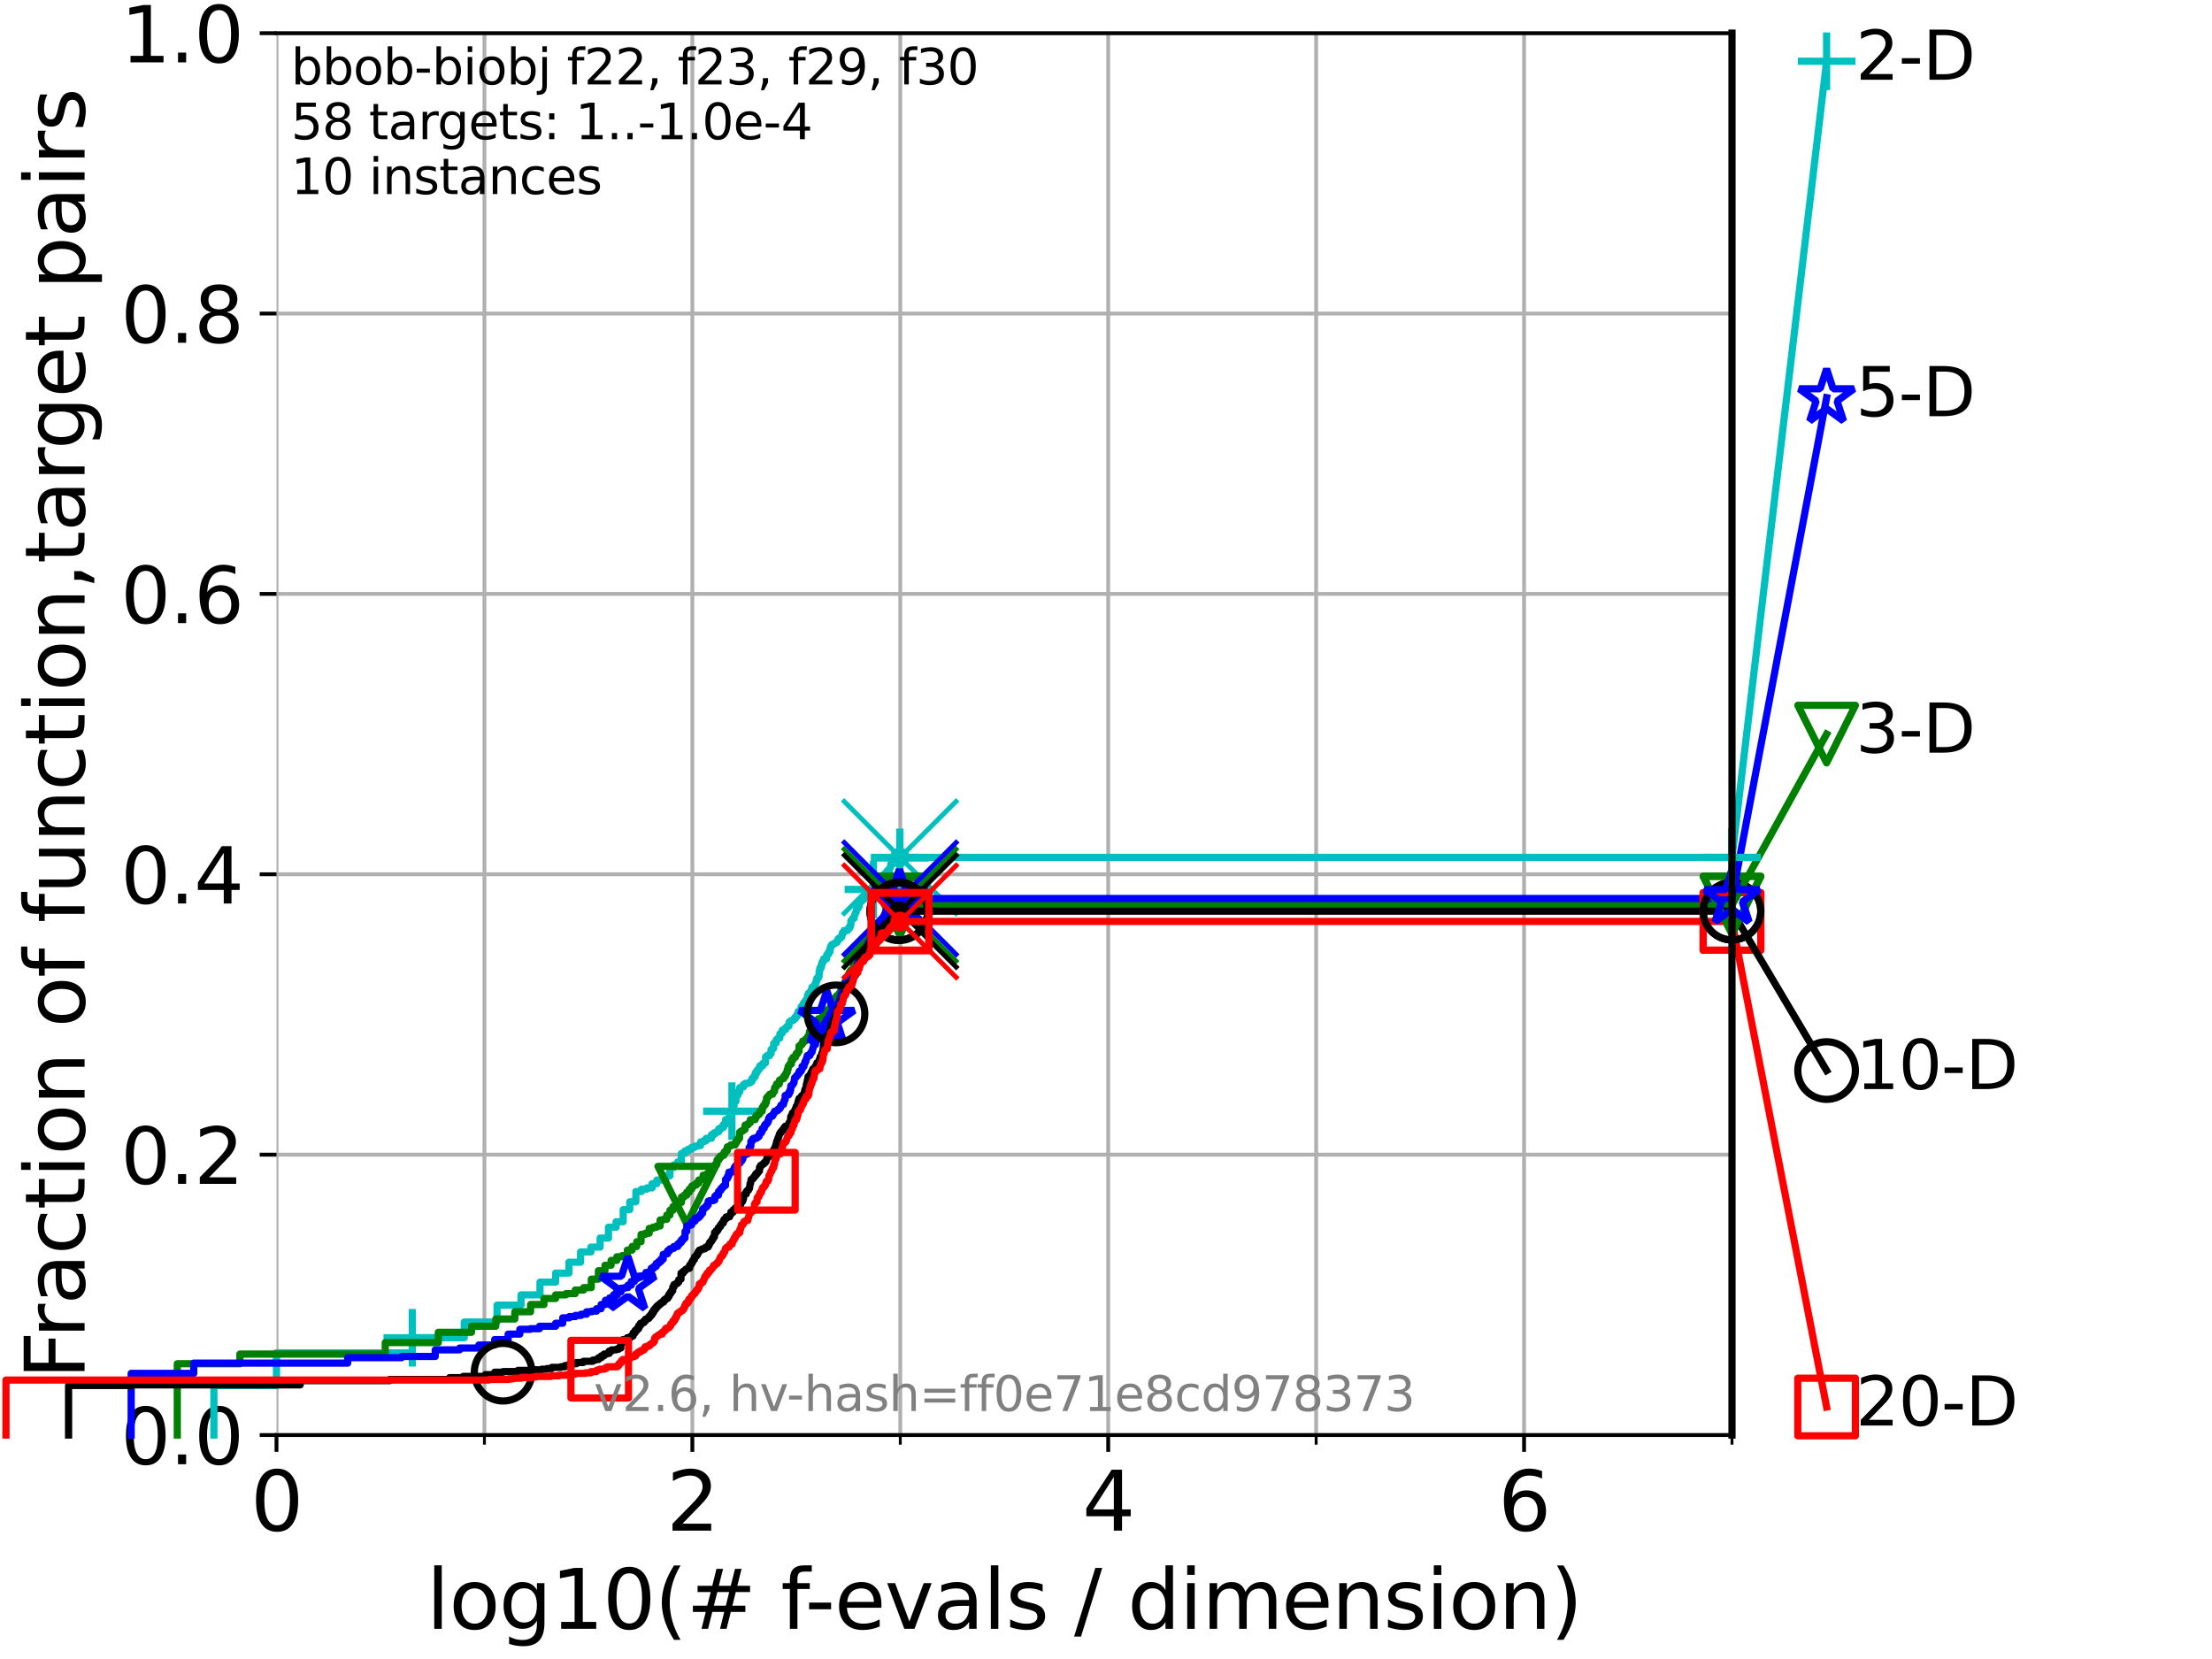 <?xml version="1.0" encoding="utf-8" standalone="no"?>
<!DOCTYPE svg PUBLIC "-//W3C//DTD SVG 1.1//EN"
  "http://www.w3.org/Graphics/SVG/1.1/DTD/svg11.dtd">
<svg xmlns:xlink="http://www.w3.org/1999/xlink" width="460.8pt" height="345.6pt" viewBox="0 0 460.8 345.6" xmlns="http://www.w3.org/2000/svg" version="1.1">
 <defs>
  <style type="text/css">*{stroke-linejoin: round; stroke-linecap: butt}</style>
 </defs>
 <g id="figure_1">
  <g id="patch_1">
   <path d="M 0 345.6 
L 460.8 345.6 
L 460.8 0 
L 0 0 
z
" style="fill: #ffffff"/>
  </g>
  <g id="axes_1">
   <g id="patch_2">
    <path d="M 57.6 298.944 
L 360.806 298.944 
L 360.806 6.912 
L 57.6 6.912 
z
" style="fill: #ffffff"/>
   </g>
   <g id="matplotlib.axis_1">
    <g id="xtick_1">
     <g id="line2d_1">
      <path d="M 57.6 298.944 
L 57.6 6.912 
" clip-path="url(#pd393895483)" style="fill: none; stroke: #b0b0b0; stroke-width: 0.8; stroke-linecap: square"/>
     </g>
     <g id="line2d_2">
      <defs>
       <path id="mc9854be33d" d="M 0 0 
L 0 3.5 
" style="stroke: #000000; stroke-width: 0.8"/>
      </defs>
      <g>
       <use xlink:href="#mc9854be33d" x="57.6" y="298.944" style="stroke: #000000; stroke-width: 0.8"/>
      </g>
     </g>
     <g id="text_1">
      <!-- 0 -->
      <g transform="translate(52.192 318.861) scale(0.17 -0.17)">
       <defs>
        <path id="DejaVuSans-30" d="M 2034 4250 
Q 1547 4250 1301 3770 
Q 1056 3291 1056 2328 
Q 1056 1369 1301 889 
Q 1547 409 2034 409 
Q 2525 409 2770 889 
Q 3016 1369 3016 2328 
Q 3016 3291 2770 3770 
Q 2525 4250 2034 4250 
z
M 2034 4750 
Q 2819 4750 3233 4129 
Q 3647 3509 3647 2328 
Q 3647 1150 3233 529 
Q 2819 -91 2034 -91 
Q 1250 -91 836 529 
Q 422 1150 422 2328 
Q 422 3509 836 4129 
Q 1250 4750 2034 4750 
z
" transform="scale(0.016)"/>
       </defs>
       <use xlink:href="#DejaVuSans-30"/>
      </g>
     </g>
    </g>
    <g id="xtick_2">
     <g id="line2d_3">
      <path d="M 144.23 298.944 
L 144.23 6.912 
" clip-path="url(#pd393895483)" style="fill: none; stroke: #b0b0b0; stroke-width: 0.8; stroke-linecap: square"/>
     </g>
     <g id="line2d_4">
      <g>
       <use xlink:href="#mc9854be33d" x="144.23" y="298.944" style="stroke: #000000; stroke-width: 0.8"/>
      </g>
     </g>
     <g id="text_2">
      <!-- 2 -->
      <g transform="translate(138.822 318.861) scale(0.17 -0.17)">
       <defs>
        <path id="DejaVuSans-32" d="M 1228 531 
L 3431 531 
L 3431 0 
L 469 0 
L 469 531 
Q 828 903 1448 1529 
Q 2069 2156 2228 2338 
Q 2531 2678 2651 2914 
Q 2772 3150 2772 3378 
Q 2772 3750 2511 3984 
Q 2250 4219 1831 4219 
Q 1534 4219 1204 4116 
Q 875 4013 500 3803 
L 500 4441 
Q 881 4594 1212 4672 
Q 1544 4750 1819 4750 
Q 2544 4750 2975 4387 
Q 3406 4025 3406 3419 
Q 3406 3131 3298 2873 
Q 3191 2616 2906 2266 
Q 2828 2175 2409 1742 
Q 1991 1309 1228 531 
z
" transform="scale(0.016)"/>
       </defs>
       <use xlink:href="#DejaVuSans-32"/>
      </g>
     </g>
    </g>
    <g id="xtick_3">
     <g id="line2d_5">
      <path d="M 230.861 298.944 
L 230.861 6.912 
" clip-path="url(#pd393895483)" style="fill: none; stroke: #b0b0b0; stroke-width: 0.8; stroke-linecap: square"/>
     </g>
     <g id="line2d_6">
      <g>
       <use xlink:href="#mc9854be33d" x="230.861" y="298.944" style="stroke: #000000; stroke-width: 0.8"/>
      </g>
     </g>
     <g id="text_3">
      <!-- 4 -->
      <g transform="translate(225.453 318.861) scale(0.17 -0.17)">
       <defs>
        <path id="DejaVuSans-34" d="M 2419 4116 
L 825 1625 
L 2419 1625 
L 2419 4116 
z
M 2253 4666 
L 3047 4666 
L 3047 1625 
L 3713 1625 
L 3713 1100 
L 3047 1100 
L 3047 0 
L 2419 0 
L 2419 1100 
L 313 1100 
L 313 1709 
L 2253 4666 
z
" transform="scale(0.016)"/>
       </defs>
       <use xlink:href="#DejaVuSans-34"/>
      </g>
     </g>
    </g>
    <g id="xtick_4">
     <g id="line2d_7">
      <path d="M 317.491 298.944 
L 317.491 6.912 
" clip-path="url(#pd393895483)" style="fill: none; stroke: #b0b0b0; stroke-width: 0.8; stroke-linecap: square"/>
     </g>
     <g id="line2d_8">
      <g>
       <use xlink:href="#mc9854be33d" x="317.491" y="298.944" style="stroke: #000000; stroke-width: 0.8"/>
      </g>
     </g>
     <g id="text_4">
      <!-- 6 -->
      <g transform="translate(312.083 318.861) scale(0.17 -0.17)">
       <defs>
        <path id="DejaVuSans-36" d="M 2113 2584 
Q 1688 2584 1439 2293 
Q 1191 2003 1191 1497 
Q 1191 994 1439 701 
Q 1688 409 2113 409 
Q 2538 409 2786 701 
Q 3034 994 3034 1497 
Q 3034 2003 2786 2293 
Q 2538 2584 2113 2584 
z
M 3366 4563 
L 3366 3988 
Q 3128 4100 2886 4159 
Q 2644 4219 2406 4219 
Q 1781 4219 1451 3797 
Q 1122 3375 1075 2522 
Q 1259 2794 1537 2939 
Q 1816 3084 2150 3084 
Q 2853 3084 3261 2657 
Q 3669 2231 3669 1497 
Q 3669 778 3244 343 
Q 2819 -91 2113 -91 
Q 1303 -91 875 529 
Q 447 1150 447 2328 
Q 447 3434 972 4092 
Q 1497 4750 2381 4750 
Q 2619 4750 2861 4703 
Q 3103 4656 3366 4563 
z
" transform="scale(0.016)"/>
       </defs>
       <use xlink:href="#DejaVuSans-36"/>
      </g>
     </g>
    </g>
    <g id="xtick_5">
     <g id="line2d_9">
      <path d="M 100.915 298.944 
L 100.915 6.912 
" clip-path="url(#pd393895483)" style="fill: none; stroke: #b0b0b0; stroke-width: 0.8; stroke-linecap: square"/>
     </g>
     <g id="line2d_10">
      <defs>
       <path id="m15b1ea35ab" d="M 0 0 
L 0 2 
" style="stroke: #000000; stroke-width: 0.6"/>
      </defs>
      <g>
       <use xlink:href="#m15b1ea35ab" x="100.915" y="298.944" style="stroke: #000000; stroke-width: 0.6"/>
      </g>
     </g>
    </g>
    <g id="xtick_6">
     <g id="line2d_11">
      <path d="M 187.546 298.944 
L 187.546 6.912 
" clip-path="url(#pd393895483)" style="fill: none; stroke: #b0b0b0; stroke-width: 0.8; stroke-linecap: square"/>
     </g>
     <g id="line2d_12">
      <g>
       <use xlink:href="#m15b1ea35ab" x="187.546" y="298.944" style="stroke: #000000; stroke-width: 0.6"/>
      </g>
     </g>
    </g>
    <g id="xtick_7">
     <g id="line2d_13">
      <path d="M 274.176 298.944 
L 274.176 6.912 
" clip-path="url(#pd393895483)" style="fill: none; stroke: #b0b0b0; stroke-width: 0.8; stroke-linecap: square"/>
     </g>
     <g id="line2d_14">
      <g>
       <use xlink:href="#m15b1ea35ab" x="274.176" y="298.944" style="stroke: #000000; stroke-width: 0.6"/>
      </g>
     </g>
    </g>
    <g id="xtick_8">
     <g id="line2d_15">
      <path d="M 360.806 298.944 
L 360.806 6.912 
" clip-path="url(#pd393895483)" style="fill: none; stroke: #b0b0b0; stroke-width: 0.8; stroke-linecap: square"/>
     </g>
     <g id="line2d_16">
      <g>
       <use xlink:href="#m15b1ea35ab" x="360.806" y="298.944" style="stroke: #000000; stroke-width: 0.6"/>
      </g>
     </g>
    </g>
    <g id="text_5">
     <!-- log10(# f-evals / dimension) -->
     <g transform="translate(88.823 339.314) scale(0.17 -0.17)">
      <defs>
       <path id="DejaVuSans-6c" d="M 603 4863 
L 1178 4863 
L 1178 0 
L 603 0 
L 603 4863 
z
" transform="scale(0.016)"/>
       <path id="DejaVuSans-6f" d="M 1959 3097 
Q 1497 3097 1228 2736 
Q 959 2375 959 1747 
Q 959 1119 1226 758 
Q 1494 397 1959 397 
Q 2419 397 2687 759 
Q 2956 1122 2956 1747 
Q 2956 2369 2687 2733 
Q 2419 3097 1959 3097 
z
M 1959 3584 
Q 2709 3584 3137 3096 
Q 3566 2609 3566 1747 
Q 3566 888 3137 398 
Q 2709 -91 1959 -91 
Q 1206 -91 779 398 
Q 353 888 353 1747 
Q 353 2609 779 3096 
Q 1206 3584 1959 3584 
z
" transform="scale(0.016)"/>
       <path id="DejaVuSans-67" d="M 2906 1791 
Q 2906 2416 2648 2759 
Q 2391 3103 1925 3103 
Q 1463 3103 1205 2759 
Q 947 2416 947 1791 
Q 947 1169 1205 825 
Q 1463 481 1925 481 
Q 2391 481 2648 825 
Q 2906 1169 2906 1791 
z
M 3481 434 
Q 3481 -459 3084 -895 
Q 2688 -1331 1869 -1331 
Q 1566 -1331 1297 -1286 
Q 1028 -1241 775 -1147 
L 775 -588 
Q 1028 -725 1275 -790 
Q 1522 -856 1778 -856 
Q 2344 -856 2625 -561 
Q 2906 -266 2906 331 
L 2906 616 
Q 2728 306 2450 153 
Q 2172 0 1784 0 
Q 1141 0 747 490 
Q 353 981 353 1791 
Q 353 2603 747 3093 
Q 1141 3584 1784 3584 
Q 2172 3584 2450 3431 
Q 2728 3278 2906 2969 
L 2906 3500 
L 3481 3500 
L 3481 434 
z
" transform="scale(0.016)"/>
       <path id="DejaVuSans-31" d="M 794 531 
L 1825 531 
L 1825 4091 
L 703 3866 
L 703 4441 
L 1819 4666 
L 2450 4666 
L 2450 531 
L 3481 531 
L 3481 0 
L 794 0 
L 794 531 
z
" transform="scale(0.016)"/>
       <path id="DejaVuSans-28" d="M 1984 4856 
Q 1566 4138 1362 3434 
Q 1159 2731 1159 2009 
Q 1159 1288 1364 580 
Q 1569 -128 1984 -844 
L 1484 -844 
Q 1016 -109 783 600 
Q 550 1309 550 2009 
Q 550 2706 781 3412 
Q 1013 4119 1484 4856 
L 1984 4856 
z
" transform="scale(0.016)"/>
       <path id="DejaVuSans-23" d="M 3272 2816 
L 2363 2816 
L 2100 1772 
L 3016 1772 
L 3272 2816 
z
M 2803 4594 
L 2478 3297 
L 3391 3297 
L 3719 4594 
L 4219 4594 
L 3897 3297 
L 4872 3297 
L 4872 2816 
L 3775 2816 
L 3519 1772 
L 4513 1772 
L 4513 1294 
L 3397 1294 
L 3072 0 
L 2572 0 
L 2894 1294 
L 1978 1294 
L 1656 0 
L 1153 0 
L 1478 1294 
L 494 1294 
L 494 1772 
L 1594 1772 
L 1856 2816 
L 850 2816 
L 850 3297 
L 1978 3297 
L 2297 4594 
L 2803 4594 
z
" transform="scale(0.016)"/>
       <path id="DejaVuSans-20" transform="scale(0.016)"/>
       <path id="DejaVuSans-66" d="M 2375 4863 
L 2375 4384 
L 1825 4384 
Q 1516 4384 1395 4259 
Q 1275 4134 1275 3809 
L 1275 3500 
L 2222 3500 
L 2222 3053 
L 1275 3053 
L 1275 0 
L 697 0 
L 697 3053 
L 147 3053 
L 147 3500 
L 697 3500 
L 697 3744 
Q 697 4328 969 4595 
Q 1241 4863 1831 4863 
L 2375 4863 
z
" transform="scale(0.016)"/>
       <path id="DejaVuSans-2d" d="M 313 2009 
L 1997 2009 
L 1997 1497 
L 313 1497 
L 313 2009 
z
" transform="scale(0.016)"/>
       <path id="DejaVuSans-65" d="M 3597 1894 
L 3597 1613 
L 953 1613 
Q 991 1019 1311 708 
Q 1631 397 2203 397 
Q 2534 397 2845 478 
Q 3156 559 3463 722 
L 3463 178 
Q 3153 47 2828 -22 
Q 2503 -91 2169 -91 
Q 1331 -91 842 396 
Q 353 884 353 1716 
Q 353 2575 817 3079 
Q 1281 3584 2069 3584 
Q 2775 3584 3186 3129 
Q 3597 2675 3597 1894 
z
M 3022 2063 
Q 3016 2534 2758 2815 
Q 2500 3097 2075 3097 
Q 1594 3097 1305 2825 
Q 1016 2553 972 2059 
L 3022 2063 
z
" transform="scale(0.016)"/>
       <path id="DejaVuSans-76" d="M 191 3500 
L 800 3500 
L 1894 563 
L 2988 3500 
L 3597 3500 
L 2284 0 
L 1503 0 
L 191 3500 
z
" transform="scale(0.016)"/>
       <path id="DejaVuSans-61" d="M 2194 1759 
Q 1497 1759 1228 1600 
Q 959 1441 959 1056 
Q 959 750 1161 570 
Q 1363 391 1709 391 
Q 2188 391 2477 730 
Q 2766 1069 2766 1631 
L 2766 1759 
L 2194 1759 
z
M 3341 1997 
L 3341 0 
L 2766 0 
L 2766 531 
Q 2569 213 2275 61 
Q 1981 -91 1556 -91 
Q 1019 -91 701 211 
Q 384 513 384 1019 
Q 384 1609 779 1909 
Q 1175 2209 1959 2209 
L 2766 2209 
L 2766 2266 
Q 2766 2663 2505 2880 
Q 2244 3097 1772 3097 
Q 1472 3097 1187 3025 
Q 903 2953 641 2809 
L 641 3341 
Q 956 3463 1253 3523 
Q 1550 3584 1831 3584 
Q 2591 3584 2966 3190 
Q 3341 2797 3341 1997 
z
" transform="scale(0.016)"/>
       <path id="DejaVuSans-73" d="M 2834 3397 
L 2834 2853 
Q 2591 2978 2328 3040 
Q 2066 3103 1784 3103 
Q 1356 3103 1142 2972 
Q 928 2841 928 2578 
Q 928 2378 1081 2264 
Q 1234 2150 1697 2047 
L 1894 2003 
Q 2506 1872 2764 1633 
Q 3022 1394 3022 966 
Q 3022 478 2636 193 
Q 2250 -91 1575 -91 
Q 1294 -91 989 -36 
Q 684 19 347 128 
L 347 722 
Q 666 556 975 473 
Q 1284 391 1588 391 
Q 1994 391 2212 530 
Q 2431 669 2431 922 
Q 2431 1156 2273 1281 
Q 2116 1406 1581 1522 
L 1381 1569 
Q 847 1681 609 1914 
Q 372 2147 372 2553 
Q 372 3047 722 3315 
Q 1072 3584 1716 3584 
Q 2034 3584 2315 3537 
Q 2597 3491 2834 3397 
z
" transform="scale(0.016)"/>
       <path id="DejaVuSans-2f" d="M 1625 4666 
L 2156 4666 
L 531 -594 
L 0 -594 
L 1625 4666 
z
" transform="scale(0.016)"/>
       <path id="DejaVuSans-64" d="M 2906 2969 
L 2906 4863 
L 3481 4863 
L 3481 0 
L 2906 0 
L 2906 525 
Q 2725 213 2448 61 
Q 2172 -91 1784 -91 
Q 1150 -91 751 415 
Q 353 922 353 1747 
Q 353 2572 751 3078 
Q 1150 3584 1784 3584 
Q 2172 3584 2448 3432 
Q 2725 3281 2906 2969 
z
M 947 1747 
Q 947 1113 1208 752 
Q 1469 391 1925 391 
Q 2381 391 2643 752 
Q 2906 1113 2906 1747 
Q 2906 2381 2643 2742 
Q 2381 3103 1925 3103 
Q 1469 3103 1208 2742 
Q 947 2381 947 1747 
z
" transform="scale(0.016)"/>
       <path id="DejaVuSans-69" d="M 603 3500 
L 1178 3500 
L 1178 0 
L 603 0 
L 603 3500 
z
M 603 4863 
L 1178 4863 
L 1178 4134 
L 603 4134 
L 603 4863 
z
" transform="scale(0.016)"/>
       <path id="DejaVuSans-6d" d="M 3328 2828 
Q 3544 3216 3844 3400 
Q 4144 3584 4550 3584 
Q 5097 3584 5394 3201 
Q 5691 2819 5691 2113 
L 5691 0 
L 5113 0 
L 5113 2094 
Q 5113 2597 4934 2840 
Q 4756 3084 4391 3084 
Q 3944 3084 3684 2787 
Q 3425 2491 3425 1978 
L 3425 0 
L 2847 0 
L 2847 2094 
Q 2847 2600 2669 2842 
Q 2491 3084 2119 3084 
Q 1678 3084 1418 2786 
Q 1159 2488 1159 1978 
L 1159 0 
L 581 0 
L 581 3500 
L 1159 3500 
L 1159 2956 
Q 1356 3278 1631 3431 
Q 1906 3584 2284 3584 
Q 2666 3584 2933 3390 
Q 3200 3197 3328 2828 
z
" transform="scale(0.016)"/>
       <path id="DejaVuSans-6e" d="M 3513 2113 
L 3513 0 
L 2938 0 
L 2938 2094 
Q 2938 2591 2744 2837 
Q 2550 3084 2163 3084 
Q 1697 3084 1428 2787 
Q 1159 2491 1159 1978 
L 1159 0 
L 581 0 
L 581 3500 
L 1159 3500 
L 1159 2956 
Q 1366 3272 1645 3428 
Q 1925 3584 2291 3584 
Q 2894 3584 3203 3211 
Q 3513 2838 3513 2113 
z
" transform="scale(0.016)"/>
       <path id="DejaVuSans-29" d="M 513 4856 
L 1013 4856 
Q 1481 4119 1714 3412 
Q 1947 2706 1947 2009 
Q 1947 1309 1714 600 
Q 1481 -109 1013 -844 
L 513 -844 
Q 928 -128 1133 580 
Q 1338 1288 1338 2009 
Q 1338 2731 1133 3434 
Q 928 4138 513 4856 
z
" transform="scale(0.016)"/>
      </defs>
      <use xlink:href="#DejaVuSans-6c"/>
      <use xlink:href="#DejaVuSans-6f" x="27.783"/>
      <use xlink:href="#DejaVuSans-67" x="88.965"/>
      <use xlink:href="#DejaVuSans-31" x="152.441"/>
      <use xlink:href="#DejaVuSans-30" x="216.064"/>
      <use xlink:href="#DejaVuSans-28" x="279.688"/>
      <use xlink:href="#DejaVuSans-23" x="318.701"/>
      <use xlink:href="#DejaVuSans-20" x="402.49"/>
      <use xlink:href="#DejaVuSans-66" x="434.277"/>
      <use xlink:href="#DejaVuSans-2d" x="463.982"/>
      <use xlink:href="#DejaVuSans-65" x="500.066"/>
      <use xlink:href="#DejaVuSans-76" x="561.59"/>
      <use xlink:href="#DejaVuSans-61" x="620.77"/>
      <use xlink:href="#DejaVuSans-6c" x="682.049"/>
      <use xlink:href="#DejaVuSans-73" x="709.832"/>
      <use xlink:href="#DejaVuSans-20" x="761.932"/>
      <use xlink:href="#DejaVuSans-2f" x="793.719"/>
      <use xlink:href="#DejaVuSans-20" x="827.41"/>
      <use xlink:href="#DejaVuSans-64" x="859.197"/>
      <use xlink:href="#DejaVuSans-69" x="922.674"/>
      <use xlink:href="#DejaVuSans-6d" x="950.457"/>
      <use xlink:href="#DejaVuSans-65" x="1047.869"/>
      <use xlink:href="#DejaVuSans-6e" x="1109.393"/>
      <use xlink:href="#DejaVuSans-73" x="1172.771"/>
      <use xlink:href="#DejaVuSans-69" x="1224.871"/>
      <use xlink:href="#DejaVuSans-6f" x="1252.654"/>
      <use xlink:href="#DejaVuSans-6e" x="1313.836"/>
      <use xlink:href="#DejaVuSans-29" x="1377.215"/>
     </g>
    </g>
   </g>
   <g id="matplotlib.axis_2">
    <g id="ytick_1">
     <g id="line2d_17">
      <path d="M 57.6 298.944 
L 360.806 298.944 
" clip-path="url(#pd393895483)" style="fill: none; stroke: #b0b0b0; stroke-width: 0.8; stroke-linecap: square"/>
     </g>
     <g id="line2d_18">
      <defs>
       <path id="mbe042cbd99" d="M 0 0 
L -3.5 0 
" style="stroke: #000000; stroke-width: 0.8"/>
      </defs>
      <g>
       <use xlink:href="#mbe042cbd99" x="57.6" y="298.944" style="stroke: #000000; stroke-width: 0.8"/>
      </g>
     </g>
     <g id="text_6">
      <!-- 0.0 -->
      <g transform="translate(25.155 305.023) scale(0.16 -0.16)">
       <defs>
        <path id="DejaVuSans-2e" d="M 684 794 
L 1344 794 
L 1344 0 
L 684 0 
L 684 794 
z
" transform="scale(0.016)"/>
       </defs>
       <use xlink:href="#DejaVuSans-30"/>
       <use xlink:href="#DejaVuSans-2e" x="63.623"/>
       <use xlink:href="#DejaVuSans-30" x="95.41"/>
      </g>
     </g>
    </g>
    <g id="ytick_2">
     <g id="line2d_19">
      <path d="M 57.6 240.538 
L 360.806 240.538 
" clip-path="url(#pd393895483)" style="fill: none; stroke: #b0b0b0; stroke-width: 0.8; stroke-linecap: square"/>
     </g>
     <g id="line2d_20">
      <g>
       <use xlink:href="#mbe042cbd99" x="57.6" y="240.538" style="stroke: #000000; stroke-width: 0.8"/>
      </g>
     </g>
     <g id="text_7">
      <!-- 0.2 -->
      <g transform="translate(25.155 246.616) scale(0.16 -0.16)">
       <use xlink:href="#DejaVuSans-30"/>
       <use xlink:href="#DejaVuSans-2e" x="63.623"/>
       <use xlink:href="#DejaVuSans-32" x="95.41"/>
      </g>
     </g>
    </g>
    <g id="ytick_3">
     <g id="line2d_21">
      <path d="M 57.6 182.131 
L 360.806 182.131 
" clip-path="url(#pd393895483)" style="fill: none; stroke: #b0b0b0; stroke-width: 0.8; stroke-linecap: square"/>
     </g>
     <g id="line2d_22">
      <g>
       <use xlink:href="#mbe042cbd99" x="57.6" y="182.131" style="stroke: #000000; stroke-width: 0.8"/>
      </g>
     </g>
     <g id="text_8">
      <!-- 0.4 -->
      <g transform="translate(25.155 188.21) scale(0.16 -0.16)">
       <use xlink:href="#DejaVuSans-30"/>
       <use xlink:href="#DejaVuSans-2e" x="63.623"/>
       <use xlink:href="#DejaVuSans-34" x="95.41"/>
      </g>
     </g>
    </g>
    <g id="ytick_4">
     <g id="line2d_23">
      <path d="M 57.6 123.725 
L 360.806 123.725 
" clip-path="url(#pd393895483)" style="fill: none; stroke: #b0b0b0; stroke-width: 0.8; stroke-linecap: square"/>
     </g>
     <g id="line2d_24">
      <g>
       <use xlink:href="#mbe042cbd99" x="57.6" y="123.725" style="stroke: #000000; stroke-width: 0.8"/>
      </g>
     </g>
     <g id="text_9">
      <!-- 0.6 -->
      <g transform="translate(25.155 129.804) scale(0.16 -0.16)">
       <use xlink:href="#DejaVuSans-30"/>
       <use xlink:href="#DejaVuSans-2e" x="63.623"/>
       <use xlink:href="#DejaVuSans-36" x="95.41"/>
      </g>
     </g>
    </g>
    <g id="ytick_5">
     <g id="line2d_25">
      <path d="M 57.6 65.318 
L 360.806 65.318 
" clip-path="url(#pd393895483)" style="fill: none; stroke: #b0b0b0; stroke-width: 0.8; stroke-linecap: square"/>
     </g>
     <g id="line2d_26">
      <g>
       <use xlink:href="#mbe042cbd99" x="57.6" y="65.318" style="stroke: #000000; stroke-width: 0.8"/>
      </g>
     </g>
     <g id="text_10">
      <!-- 0.8 -->
      <g transform="translate(25.155 71.397) scale(0.16 -0.16)">
       <defs>
        <path id="DejaVuSans-38" d="M 2034 2216 
Q 1584 2216 1326 1975 
Q 1069 1734 1069 1313 
Q 1069 891 1326 650 
Q 1584 409 2034 409 
Q 2484 409 2743 651 
Q 3003 894 3003 1313 
Q 3003 1734 2745 1975 
Q 2488 2216 2034 2216 
z
M 1403 2484 
Q 997 2584 770 2862 
Q 544 3141 544 3541 
Q 544 4100 942 4425 
Q 1341 4750 2034 4750 
Q 2731 4750 3128 4425 
Q 3525 4100 3525 3541 
Q 3525 3141 3298 2862 
Q 3072 2584 2669 2484 
Q 3125 2378 3379 2068 
Q 3634 1759 3634 1313 
Q 3634 634 3220 271 
Q 2806 -91 2034 -91 
Q 1263 -91 848 271 
Q 434 634 434 1313 
Q 434 1759 690 2068 
Q 947 2378 1403 2484 
z
M 1172 3481 
Q 1172 3119 1398 2916 
Q 1625 2713 2034 2713 
Q 2441 2713 2670 2916 
Q 2900 3119 2900 3481 
Q 2900 3844 2670 4047 
Q 2441 4250 2034 4250 
Q 1625 4250 1398 4047 
Q 1172 3844 1172 3481 
z
" transform="scale(0.016)"/>
       </defs>
       <use xlink:href="#DejaVuSans-30"/>
       <use xlink:href="#DejaVuSans-2e" x="63.623"/>
       <use xlink:href="#DejaVuSans-38" x="95.41"/>
      </g>
     </g>
    </g>
    <g id="ytick_6">
     <g id="line2d_27">
      <path d="M 57.6 6.912 
L 360.806 6.912 
" clip-path="url(#pd393895483)" style="fill: none; stroke: #b0b0b0; stroke-width: 0.8; stroke-linecap: square"/>
     </g>
     <g id="line2d_28">
      <g>
       <use xlink:href="#mbe042cbd99" x="57.6" y="6.912" style="stroke: #000000; stroke-width: 0.8"/>
      </g>
     </g>
     <g id="text_11">
      <!-- 1.0 -->
      <g transform="translate(25.155 12.991) scale(0.16 -0.16)">
       <use xlink:href="#DejaVuSans-31"/>
       <use xlink:href="#DejaVuSans-2e" x="63.623"/>
       <use xlink:href="#DejaVuSans-30" x="95.41"/>
      </g>
     </g>
    </g>
    <g id="text_12">
     <!-- Fraction of function,target pairs -->
     <g transform="translate(17.62 287.313) rotate(-90) scale(0.17 -0.17)">
      <defs>
       <path id="DejaVuSans-46" d="M 628 4666 
L 3309 4666 
L 3309 4134 
L 1259 4134 
L 1259 2759 
L 3109 2759 
L 3109 2228 
L 1259 2228 
L 1259 0 
L 628 0 
L 628 4666 
z
" transform="scale(0.016)"/>
       <path id="DejaVuSans-72" d="M 2631 2963 
Q 2534 3019 2420 3045 
Q 2306 3072 2169 3072 
Q 1681 3072 1420 2755 
Q 1159 2438 1159 1844 
L 1159 0 
L 581 0 
L 581 3500 
L 1159 3500 
L 1159 2956 
Q 1341 3275 1631 3429 
Q 1922 3584 2338 3584 
Q 2397 3584 2469 3576 
Q 2541 3569 2628 3553 
L 2631 2963 
z
" transform="scale(0.016)"/>
       <path id="DejaVuSans-63" d="M 3122 3366 
L 3122 2828 
Q 2878 2963 2633 3030 
Q 2388 3097 2138 3097 
Q 1578 3097 1268 2742 
Q 959 2388 959 1747 
Q 959 1106 1268 751 
Q 1578 397 2138 397 
Q 2388 397 2633 464 
Q 2878 531 3122 666 
L 3122 134 
Q 2881 22 2623 -34 
Q 2366 -91 2075 -91 
Q 1284 -91 818 406 
Q 353 903 353 1747 
Q 353 2603 823 3093 
Q 1294 3584 2113 3584 
Q 2378 3584 2631 3529 
Q 2884 3475 3122 3366 
z
" transform="scale(0.016)"/>
       <path id="DejaVuSans-74" d="M 1172 4494 
L 1172 3500 
L 2356 3500 
L 2356 3053 
L 1172 3053 
L 1172 1153 
Q 1172 725 1289 603 
Q 1406 481 1766 481 
L 2356 481 
L 2356 0 
L 1766 0 
Q 1100 0 847 248 
Q 594 497 594 1153 
L 594 3053 
L 172 3053 
L 172 3500 
L 594 3500 
L 594 4494 
L 1172 4494 
z
" transform="scale(0.016)"/>
       <path id="DejaVuSans-75" d="M 544 1381 
L 544 3500 
L 1119 3500 
L 1119 1403 
Q 1119 906 1312 657 
Q 1506 409 1894 409 
Q 2359 409 2629 706 
Q 2900 1003 2900 1516 
L 2900 3500 
L 3475 3500 
L 3475 0 
L 2900 0 
L 2900 538 
Q 2691 219 2414 64 
Q 2138 -91 1772 -91 
Q 1169 -91 856 284 
Q 544 659 544 1381 
z
M 1991 3584 
L 1991 3584 
z
" transform="scale(0.016)"/>
       <path id="DejaVuSans-2c" d="M 750 794 
L 1409 794 
L 1409 256 
L 897 -744 
L 494 -744 
L 750 256 
L 750 794 
z
" transform="scale(0.016)"/>
       <path id="DejaVuSans-70" d="M 1159 525 
L 1159 -1331 
L 581 -1331 
L 581 3500 
L 1159 3500 
L 1159 2969 
Q 1341 3281 1617 3432 
Q 1894 3584 2278 3584 
Q 2916 3584 3314 3078 
Q 3713 2572 3713 1747 
Q 3713 922 3314 415 
Q 2916 -91 2278 -91 
Q 1894 -91 1617 61 
Q 1341 213 1159 525 
z
M 3116 1747 
Q 3116 2381 2855 2742 
Q 2594 3103 2138 3103 
Q 1681 3103 1420 2742 
Q 1159 2381 1159 1747 
Q 1159 1113 1420 752 
Q 1681 391 2138 391 
Q 2594 391 2855 752 
Q 3116 1113 3116 1747 
z
" transform="scale(0.016)"/>
      </defs>
      <use xlink:href="#DejaVuSans-46"/>
      <use xlink:href="#DejaVuSans-72" x="50.27"/>
      <use xlink:href="#DejaVuSans-61" x="91.383"/>
      <use xlink:href="#DejaVuSans-63" x="152.662"/>
      <use xlink:href="#DejaVuSans-74" x="207.643"/>
      <use xlink:href="#DejaVuSans-69" x="246.852"/>
      <use xlink:href="#DejaVuSans-6f" x="274.635"/>
      <use xlink:href="#DejaVuSans-6e" x="335.816"/>
      <use xlink:href="#DejaVuSans-20" x="399.195"/>
      <use xlink:href="#DejaVuSans-6f" x="430.982"/>
      <use xlink:href="#DejaVuSans-66" x="492.164"/>
      <use xlink:href="#DejaVuSans-20" x="527.369"/>
      <use xlink:href="#DejaVuSans-66" x="559.156"/>
      <use xlink:href="#DejaVuSans-75" x="594.361"/>
      <use xlink:href="#DejaVuSans-6e" x="657.74"/>
      <use xlink:href="#DejaVuSans-63" x="721.119"/>
      <use xlink:href="#DejaVuSans-74" x="776.1"/>
      <use xlink:href="#DejaVuSans-69" x="815.309"/>
      <use xlink:href="#DejaVuSans-6f" x="843.092"/>
      <use xlink:href="#DejaVuSans-6e" x="904.273"/>
      <use xlink:href="#DejaVuSans-2c" x="967.652"/>
      <use xlink:href="#DejaVuSans-74" x="999.439"/>
      <use xlink:href="#DejaVuSans-61" x="1038.648"/>
      <use xlink:href="#DejaVuSans-72" x="1099.928"/>
      <use xlink:href="#DejaVuSans-67" x="1139.291"/>
      <use xlink:href="#DejaVuSans-65" x="1202.768"/>
      <use xlink:href="#DejaVuSans-74" x="1264.291"/>
      <use xlink:href="#DejaVuSans-20" x="1303.5"/>
      <use xlink:href="#DejaVuSans-70" x="1335.287"/>
      <use xlink:href="#DejaVuSans-61" x="1398.764"/>
      <use xlink:href="#DejaVuSans-69" x="1460.043"/>
      <use xlink:href="#DejaVuSans-72" x="1487.826"/>
      <use xlink:href="#DejaVuSans-73" x="1528.939"/>
     </g>
    </g>
   </g>
   <g id="line2d_29">
    <defs>
     <path id="mcf00012f5b" d="M 0 1.5 
C 0.398 1.5 0.779 1.342 1.061 1.061 
C 1.342 0.779 1.5 0.398 1.5 0 
C 1.5 -0.398 1.342 -0.779 1.061 -1.061 
C 0.779 -1.342 0.398 -1.5 0 -1.5 
C -0.398 -1.5 -0.779 -1.342 -1.061 -1.061 
C -1.342 -0.779 -1.5 -0.398 -1.5 0 
C -1.5 0.398 -1.342 0.779 -1.061 1.061 
C -0.779 1.342 -0.398 1.5 0 1.5 
z
" style="stroke: #00bfbf"/>
    </defs>
    <g>
     <use xlink:href="#mcf00012f5b" x="187.451" y="178.607" style="fill: #00bfbf; stroke: #00bfbf"/>
     <use xlink:href="#mcf00012f5b" x="187.451" y="178.607" style="fill: #00bfbf; stroke: #00bfbf"/>
    </g>
   </g>
   <g id="line2d_30">
    <path d="M 44.561 298.944 
L 44.561 288.622 
L 57.6 288.622 
L 57.6 281.825 
L 85.894 281.825 
L 85.894 278.678 
L 96.718 278.678 
L 96.718 275.405 
L 103.544 275.405 
L 103.544 271.881 
L 108.543 271.881 
L 108.543 269.741 
L 112.488 269.741 
L 112.488 267.097 
L 115.747 267.097 
L 115.747 265.209 
L 118.525 265.209 
L 118.525 262.944 
L 120.944 262.944 
L 120.944 260.804 
L 123.088 260.804 
L 123.088 259.797 
L 125.012 259.797 
L 125.012 257.908 
L 126.757 257.908 
L 126.757 255.643 
L 128.354 255.643 
L 128.354 254.51 
L 129.826 254.51 
L 129.826 251.992 
L 131.191 251.992 
L 131.191 250.356 
L 132.464 250.356 
L 132.464 248.216 
L 133.656 248.216 
L 133.656 247.713 
L 134.777 247.713 
L 134.777 247.461 
L 135.835 247.461 
L 135.835 246.58 
L 136.837 246.58 
L 136.837 245.824 
L 137.788 245.824 
L 137.788 245.699 
L 138.693 245.699 
L 138.693 244.943 
L 139.556 244.943 
L 139.556 243.181 
L 140.382 243.181 
L 140.382 242.677 
L 141.173 242.677 
L 141.173 242.048 
L 141.932 242.048 
L 141.932 240.286 
L 142.662 240.286 
L 142.662 239.782 
L 143.364 239.782 
L 143.364 239.405 
L 144.041 239.405 
L 144.041 239.027 
L 144.695 239.027 
L 144.695 238.775 
L 145.327 238.775 
L 145.327 238.649 
L 145.938 238.649 
L 145.938 237.894 
L 146.53 237.894 
L 146.53 237.642 
L 147.103 237.642 
L 147.103 237.139 
L 148.201 237.139 
L 148.201 236.384 
L 148.727 236.384 
L 148.727 236.006 
L 149.238 236.006 
L 149.238 235.754 
L 149.736 235.754 
L 149.736 235.125 
L 150.221 235.125 
L 150.221 234.873 
L 150.694 234.873 
L 150.694 234.244 
L 151.155 234.244 
L 151.155 233.237 
L 151.605 233.237 
L 151.605 232.985 
L 152.045 232.985 
L 152.045 231.726 
L 152.475 231.726 
L 152.475 231.475 
L 152.895 231.475 
L 152.895 229.461 
L 153.306 229.461 
L 153.306 228.202 
L 153.708 228.202 
L 153.708 227.447 
L 154.101 227.447 
L 154.101 226.565 
L 154.487 226.565 
L 154.487 226.44 
L 154.865 226.44 
L 154.865 225.936 
L 155.235 225.936 
L 155.235 225.684 
L 155.955 225.684 
L 155.955 225.558 
L 156.305 225.558 
L 156.305 225.307 
L 156.648 225.307 
L 156.648 224.677 
L 156.985 224.677 
L 156.985 224.3 
L 157.317 224.3 
L 157.317 223.544 
L 157.642 223.544 
L 157.642 223.041 
L 157.962 223.041 
L 157.962 222.663 
L 158.277 222.663 
L 158.277 222.034 
L 158.891 222.034 
L 158.891 221.53 
L 159.19 221.53 
L 159.19 221.404 
L 159.485 221.404 
L 159.485 220.146 
L 159.776 220.146 
L 159.776 219.894 
L 160.343 219.894 
L 160.343 219.516 
L 160.621 219.516 
L 160.621 218.635 
L 160.894 218.635 
L 160.894 218.383 
L 161.164 218.383 
L 161.164 217.376 
L 161.43 217.376 
L 161.43 217.251 
L 161.692 217.251 
L 161.692 216.621 
L 161.95 216.621 
L 161.95 216.369 
L 162.205 216.369 
L 162.205 216.244 
L 162.457 216.244 
L 162.457 215.362 
L 162.705 215.362 
L 162.705 215.237 
L 162.95 215.237 
L 162.95 214.607 
L 163.192 214.607 
L 163.192 214.481 
L 163.666 214.481 
L 163.666 214.104 
L 163.899 214.104 
L 163.899 213.852 
L 164.129 213.852 
L 164.129 213.726 
L 164.356 213.726 
L 164.356 212.971 
L 164.581 212.971 
L 164.581 212.719 
L 164.803 212.719 
L 164.803 212.593 
L 165.239 212.593 
L 165.239 212.341 
L 165.453 212.341 
L 165.453 212.216 
L 165.665 212.216 
L 165.665 211.838 
L 165.874 211.838 
L 165.874 211.712 
L 166.082 211.712 
L 166.082 211.209 
L 166.287 211.209 
L 166.287 210.705 
L 166.489 210.705 
L 166.489 210.579 
L 166.69 210.579 
L 166.69 210.453 
L 166.888 210.453 
L 166.888 209.698 
L 167.085 209.698 
L 167.085 209.572 
L 167.279 209.572 
L 167.279 209.195 
L 167.472 209.195 
L 167.472 208.817 
L 167.85 208.817 
L 167.85 208.313 
L 168.037 208.313 
L 168.037 208.062 
L 168.222 208.062 
L 168.222 207.306 
L 168.405 207.306 
L 168.405 206.929 
L 168.586 206.929 
L 168.586 206.803 
L 168.944 206.803 
L 168.944 206.299 
L 169.12 206.299 
L 169.12 205.67 
L 169.639 205.67 
L 169.639 205.166 
L 169.808 205.166 
L 169.808 204.915 
L 169.977 204.915 
L 169.977 204.411 
L 170.143 204.411 
L 170.143 203.782 
L 170.473 203.782 
L 170.473 203.404 
L 170.635 203.404 
L 170.635 202.271 
L 170.796 202.271 
L 170.796 201.642 
L 170.956 201.642 
L 170.956 201.516 
L 171.114 201.516 
L 171.114 200.887 
L 171.271 200.887 
L 171.271 200.383 
L 171.427 200.383 
L 171.427 200.257 
L 171.582 200.257 
L 171.582 199.754 
L 172.187 199.754 
L 172.187 198.999 
L 172.335 198.999 
L 172.335 198.747 
L 172.629 198.747 
L 172.629 198.243 
L 172.917 198.243 
L 172.917 197.488 
L 173.06 197.488 
L 173.06 197.11 
L 173.202 197.11 
L 173.202 196.859 
L 173.342 196.859 
L 173.342 196.733 
L 173.621 196.733 
L 173.621 196.607 
L 173.895 196.607 
L 173.895 196.481 
L 174.03 196.481 
L 174.03 196.355 
L 174.298 196.355 
L 174.298 196.229 
L 174.431 196.229 
L 174.431 195.978 
L 174.563 195.978 
L 174.563 195.6 
L 174.694 195.6 
L 174.694 195.474 
L 175.081 195.474 
L 175.081 195.222 
L 175.334 195.222 
L 175.334 194.845 
L 175.46 194.845 
L 175.46 194.341 
L 175.585 194.341 
L 175.585 194.215 
L 175.832 194.215 
L 175.832 193.838 
L 176.554 193.838 
L 176.554 193.586 
L 176.672 193.586 
L 176.672 193.46 
L 176.905 193.46 
L 176.905 193.082 
L 177.136 193.082 
L 177.136 192.705 
L 177.25 192.705 
L 177.25 191.824 
L 177.363 191.824 
L 177.363 191.698 
L 177.476 191.698 
L 177.476 191.572 
L 177.588 191.572 
L 177.588 191.32 
L 177.92 191.32 
L 178.03 190.565 
L 178.139 190.565 
L 178.247 190.061 
L 178.355 190.061 
L 178.462 189.306 
L 178.568 189.306 
L 178.568 189.18 
L 178.779 189.18 
L 178.779 188.803 
L 178.988 188.803 
L 179.091 187.796 
L 179.5 187.796 
L 179.6 187.418 
L 179.701 187.418 
L 179.701 187.292 
L 180.096 187.292 
L 180.096 186.914 
L 180.291 186.914 
L 180.387 186.537 
L 180.483 186.537 
L 180.579 186.159 
L 180.863 186.159 
L 180.863 186.033 
L 181.143 186.033 
L 181.143 185.782 
L 181.327 185.782 
L 181.327 185.404 
L 181.957 185.404 
L 181.957 185.278 
L 182.309 185.278 
L 182.309 185.152 
L 182.568 185.152 
L 182.653 184.9 
L 182.823 184.9 
L 182.823 184.649 
L 183.076 184.649 
L 183.076 184.271 
L 183.324 184.271 
L 183.324 184.145 
L 183.488 184.145 
L 183.488 182.886 
L 183.812 182.886 
L 183.893 182.383 
L 184.131 182.383 
L 184.21 182.131 
L 184.288 182.131 
L 184.288 182.005 
L 184.599 182.005 
L 184.599 181.754 
L 184.752 181.754 
L 184.828 181.376 
L 185.279 181.376 
L 185.353 180.747 
L 185.501 180.747 
L 185.574 179.991 
L 185.864 179.991 
L 185.864 179.865 
L 186.291 179.865 
L 186.362 179.362 
L 186.432 179.362 
L 186.432 179.11 
L 186.571 179.11 
L 186.571 178.984 
L 187.05 178.984 
L 187.05 178.733 
L 187.451 178.733 
L 187.451 178.607 
L 360.806 178.607 
L 360.806 178.607 
" style="fill: none; stroke: #00bfbf; stroke-width: 1.5; stroke-linecap: square"/>
   </g>
   <g id="line2d_31">
    <defs>
     <path id="m781969b439" d="M -6 0 
L 6 0 
M 0 6 
L 0 -6 
" style="stroke: #00bfbf; stroke-width: 1.5"/>
    </defs>
    <g>
     <use xlink:href="#m781969b439" x="85.894" y="278.678" style="fill-opacity: 0; stroke: #00bfbf; stroke-width: 1.5"/>
     <use xlink:href="#m781969b439" x="152.475" y="231.475" style="fill-opacity: 0; stroke: #00bfbf; stroke-width: 1.5"/>
     <use xlink:href="#m781969b439" x="181.957" y="185.278" style="fill-opacity: 0; stroke: #00bfbf; stroke-width: 1.5"/>
     <use xlink:href="#m781969b439" x="187.451" y="178.733" style="fill-opacity: 0; stroke: #00bfbf; stroke-width: 1.5"/>
     <use xlink:href="#m781969b439" x="187.451" y="178.607" style="fill-opacity: 0; stroke: #00bfbf; stroke-width: 1.5"/>
     <use xlink:href="#m781969b439" x="360.806" y="178.607" style="fill-opacity: 0; stroke: #00bfbf; stroke-width: 1.5"/>
    </g>
   </g>
   <g id="line2d_32">
    <path style="fill: none; stroke: #00bfbf; stroke-width: 1.5; stroke-linecap: square"/>
    <g/>
   </g>
   <g id="line2d_33">
    <path d="M 187.508 178.607 
" clip-path="url(#pd393895483)" style="fill: none; stroke: #00bfbf; stroke-width: 1.5; stroke-linecap: square"/>
    <defs>
     <path id="mb7eee94bff" d="M -12 12 
L 12 -12 
M -12 -12 
L 12 12 
" style="stroke: #00bfbf"/>
    </defs>
    <g clip-path="url(#pd393895483)">
     <use xlink:href="#mb7eee94bff" x="187.508" y="178.607" style="fill: #00bfbf; stroke: #00bfbf"/>
    </g>
   </g>
   <g id="line2d_34">
    <defs>
     <path id="m6550bd48c1" d="M 0 1.5 
C 0.398 1.5 0.779 1.342 1.061 1.061 
C 1.342 0.779 1.5 0.398 1.5 0 
C 1.5 -0.398 1.342 -0.779 1.061 -1.061 
C 0.779 -1.342 0.398 -1.5 0 -1.5 
C -0.398 -1.5 -0.779 -1.342 -1.061 -1.061 
C -1.342 -0.779 -1.5 -0.398 -1.5 0 
C -1.5 0.398 -1.342 0.779 -1.061 1.061 
C -0.779 1.342 -0.398 1.5 0 1.5 
z
" style="stroke: #008000"/>
    </defs>
    <g>
     <use xlink:href="#m6550bd48c1" x="187.458" y="188.551" style="fill: #008000; stroke: #008000"/>
     <use xlink:href="#m6550bd48c1" x="187.458" y="188.551" style="fill: #008000; stroke: #008000"/>
    </g>
   </g>
   <g id="line2d_35">
    <path d="M 36.933 298.944 
L 36.933 284.091 
L 49.973 284.091 
L 49.973 282.077 
L 80.249 282.077 
L 80.249 279.685 
L 91.306 279.685 
L 91.306 277.545 
L 98.223 277.545 
L 98.223 276.286 
L 103.27 276.286 
L 103.27 274.776 
L 107.245 274.776 
L 107.245 273.265 
L 110.525 273.265 
L 110.525 271.755 
L 113.317 271.755 
L 113.317 270.496 
L 115.747 270.496 
L 115.747 269.741 
L 117.9 269.741 
L 117.9 269.489 
L 119.831 269.489 
L 119.831 268.734 
L 121.582 268.734 
L 121.582 268.23 
L 123.184 268.23 
L 123.184 266.468 
L 124.66 266.468 
L 124.66 264.706 
L 126.029 264.706 
L 126.029 263.573 
L 127.304 263.573 
L 127.304 262.566 
L 128.499 262.566 
L 128.499 261.811 
L 129.623 261.811 
L 129.623 261.559 
L 130.683 261.559 
L 130.683 260.426 
L 131.686 260.426 
L 131.686 259.671 
L 132.639 259.671 
L 132.639 258.664 
L 133.546 258.664 
L 133.546 257.153 
L 134.411 257.153 
L 134.411 256.901 
L 135.238 256.901 
L 135.238 255.894 
L 136.03 255.894 
L 136.03 255.643 
L 136.79 255.643 
L 136.79 255.391 
L 137.521 255.391 
L 137.521 254.132 
L 138.224 254.132 
L 138.224 254.006 
L 138.902 254.006 
L 138.902 253.125 
L 139.556 253.125 
L 139.556 252.118 
L 140.189 252.118 
L 140.189 251.363 
L 140.801 251.363 
L 140.801 250.859 
L 141.393 250.859 
L 141.393 250.482 
L 141.968 250.482 
L 141.968 249.349 
L 142.525 249.349 
L 142.525 248.971 
L 143.066 248.971 
L 143.066 248.342 
L 143.593 248.342 
L 143.593 247.713 
L 144.105 247.713 
L 144.105 247.083 
L 144.603 247.083 
L 144.603 246.831 
L 145.088 246.831 
L 145.088 246.454 
L 145.562 246.454 
L 145.562 245.824 
L 146.023 245.824 
L 146.023 245.699 
L 146.474 245.699 
L 146.474 244.817 
L 147.344 244.817 
L 147.344 244.44 
L 147.764 244.44 
L 147.764 243.936 
L 148.176 243.936 
L 148.176 243.559 
L 148.578 243.559 
L 148.578 243.055 
L 148.972 243.055 
L 148.972 242.552 
L 149.358 242.552 
L 149.358 241.67 
L 149.736 241.67 
L 149.736 241.167 
L 150.107 241.167 
L 150.107 240.789 
L 150.47 240.789 
L 150.47 240.663 
L 150.827 240.663 
L 150.827 240.034 
L 151.177 240.034 
L 151.177 239.656 
L 151.52 239.656 
L 151.52 238.901 
L 151.858 238.901 
L 151.858 238.775 
L 152.189 238.775 
L 152.189 238.524 
L 153.15 238.524 
L 153.15 238.02 
L 153.46 238.02 
L 153.46 237.517 
L 153.764 237.517 
L 153.764 237.139 
L 154.064 237.139 
L 154.064 235.88 
L 154.359 235.88 
L 154.359 235.628 
L 154.65 235.628 
L 154.65 235.503 
L 154.936 235.503 
L 154.936 235.251 
L 155.218 235.251 
L 155.218 234.37 
L 155.769 234.37 
L 155.769 234.118 
L 156.039 234.118 
L 156.039 233.866 
L 156.305 233.866 
L 156.305 233.237 
L 157.332 233.237 
L 157.332 232.733 
L 157.581 232.733 
L 157.581 232.356 
L 157.826 232.356 
L 157.826 232.23 
L 158.068 232.23 
L 158.068 231.978 
L 158.306 231.978 
L 158.306 231.475 
L 158.775 231.475 
L 158.775 230.719 
L 159.005 230.719 
L 159.005 230.342 
L 159.233 230.342 
L 159.233 230.09 
L 159.457 230.09 
L 159.457 229.586 
L 159.679 229.586 
L 159.679 228.705 
L 159.899 228.705 
L 159.899 228.454 
L 160.116 228.454 
L 160.116 228.202 
L 160.33 228.202 
L 160.33 227.95 
L 160.959 227.95 
L 160.959 227.572 
L 161.164 227.572 
L 161.164 227.321 
L 161.367 227.321 
L 161.367 226.565 
L 161.567 226.565 
L 161.567 226.314 
L 161.766 226.314 
L 161.766 225.81 
L 162.349 225.81 
L 162.349 225.055 
L 162.54 225.055 
L 162.54 224.929 
L 162.728 224.929 
L 162.728 224.803 
L 162.915 224.803 
L 162.915 224.677 
L 163.283 224.677 
L 163.283 224.174 
L 163.644 224.174 
L 163.644 223.67 
L 163.822 223.67 
L 163.822 223.418 
L 163.998 223.418 
L 163.998 222.789 
L 164.173 222.789 
L 164.173 222.16 
L 164.346 222.16 
L 164.346 221.908 
L 164.517 221.908 
L 164.517 221.656 
L 164.855 221.656 
L 164.855 220.775 
L 165.187 220.775 
L 165.187 220.272 
L 165.675 220.272 
L 165.675 219.894 
L 165.835 219.894 
L 165.835 219.516 
L 166.15 219.516 
L 166.15 219.139 
L 166.306 219.139 
L 166.306 219.013 
L 166.461 219.013 
L 166.461 217.88 
L 166.766 217.88 
L 166.766 217.628 
L 167.066 217.628 
L 167.066 217.376 
L 167.215 217.376 
L 167.215 216.873 
L 167.797 216.873 
L 167.797 216.495 
L 167.94 216.495 
L 167.94 216.369 
L 168.222 216.369 
L 168.222 215.992 
L 168.362 215.992 
L 168.362 215.866 
L 168.5 215.866 
L 168.5 215.488 
L 168.638 215.488 
L 168.638 214.859 
L 168.91 214.859 
L 168.91 214.481 
L 169.311 214.481 
L 169.311 214.355 
L 169.703 214.355 
L 169.703 214.104 
L 169.961 214.104 
L 169.961 213.726 
L 170.088 213.726 
L 170.088 212.971 
L 170.34 212.971 
L 170.34 212.467 
L 170.465 212.467 
L 170.465 212.216 
L 171.197 212.216 
L 171.197 211.964 
L 171.316 211.964 
L 171.316 211.712 
L 171.669 211.712 
L 171.669 211.586 
L 171.786 211.586 
L 171.786 211.334 
L 171.901 211.334 
L 171.901 211.083 
L 172.13 211.083 
L 172.13 210.705 
L 172.244 210.705 
L 172.244 210.453 
L 172.469 210.453 
L 172.469 210.327 
L 172.58 210.327 
L 172.58 210.202 
L 172.801 210.202 
L 172.801 210.076 
L 173.019 210.076 
L 173.128 209.195 
L 173.235 209.195 
L 173.342 208.188 
L 173.972 208.188 
L 173.972 207.81 
L 174.178 207.81 
L 174.279 207.432 
L 174.681 207.432 
L 174.78 206.929 
L 175.075 206.929 
L 175.172 206.048 
L 175.268 206.048 
L 175.268 205.922 
L 175.46 205.922 
L 175.555 205.166 
L 175.744 205.166 
L 175.744 205.041 
L 175.931 205.041 
L 175.931 204.663 
L 176.116 204.663 
L 176.208 203.908 
L 176.571 203.908 
L 176.661 203.656 
L 176.75 203.656 
L 176.839 202.775 
L 176.927 202.775 
L 176.927 202.523 
L 177.103 202.523 
L 177.19 202.145 
L 177.705 202.145 
L 177.789 201.138 
L 178.04 201.138 
L 178.123 200.635 
L 178.37 200.635 
L 178.452 199.88 
L 178.933 199.88 
L 178.933 199.754 
L 179.17 199.754 
L 179.248 198.621 
L 179.403 198.621 
L 179.48 198.243 
L 179.557 198.243 
L 179.634 197.614 
L 179.71 197.614 
L 179.71 197.488 
L 180.087 197.488 
L 180.161 197.11 
L 180.309 197.11 
L 180.383 196.481 
L 180.529 196.481 
L 180.529 196.229 
L 180.746 196.229 
L 180.746 195.852 
L 180.89 195.852 
L 180.961 195.348 
L 181.032 195.348 
L 181.103 194.971 
L 181.383 194.971 
L 181.453 194.719 
L 181.591 194.719 
L 181.66 193.964 
L 181.728 193.964 
L 181.728 193.838 
L 182 193.838 
L 182 193.712 
L 182.134 193.712 
L 182.134 193.46 
L 182.267 193.46 
L 182.267 193.208 
L 182.661 193.208 
L 182.726 192.957 
L 182.791 192.957 
L 182.791 192.705 
L 183.048 192.705 
L 183.048 192.201 
L 183.175 192.201 
L 183.238 191.95 
L 183.674 191.95 
L 183.674 191.824 
L 183.797 191.824 
L 183.797 191.698 
L 183.919 191.698 
L 183.919 191.572 
L 184.04 191.572 
L 184.04 191.446 
L 184.161 191.446 
L 184.221 191.068 
L 184.635 191.068 
L 184.694 190.691 
L 185.098 190.691 
L 185.155 190.439 
L 185.382 190.439 
L 185.438 189.936 
L 185.605 189.936 
L 185.661 189.684 
L 185.881 189.684 
L 185.936 189.432 
L 186.315 189.432 
L 186.315 189.306 
L 186.528 189.306 
L 186.528 189.054 
L 186.947 189.054 
L 187.05 188.803 
L 187.458 188.803 
L 187.458 188.551 
L 360.806 188.551 
L 360.806 188.551 
" style="fill: none; stroke: #008000; stroke-width: 1.5; stroke-linecap: square"/>
   </g>
   <g id="line2d_36">
    <defs>
     <path id="m845bf1fed0" d="M -0 6 
L 6 -6 
L -6 -6 
z
" style="stroke: #008000; stroke-width: 1.5; stroke-linejoin: miter"/>
    </defs>
    <g>
     <use xlink:href="#m845bf1fed0" x="143.066" y="248.971" style="fill-opacity: 0; stroke: #008000; stroke-width: 1.5; stroke-linejoin: miter"/>
     <use xlink:href="#m845bf1fed0" x="187.458" y="188.803" style="fill-opacity: 0; stroke: #008000; stroke-width: 1.5; stroke-linejoin: miter"/>
     <use xlink:href="#m845bf1fed0" x="187.458" y="188.803" style="fill-opacity: 0; stroke: #008000; stroke-width: 1.5; stroke-linejoin: miter"/>
     <use xlink:href="#m845bf1fed0" x="187.458" y="188.551" style="fill-opacity: 0; stroke: #008000; stroke-width: 1.5; stroke-linejoin: miter"/>
     <use xlink:href="#m845bf1fed0" x="187.458" y="188.551" style="fill-opacity: 0; stroke: #008000; stroke-width: 1.5; stroke-linejoin: miter"/>
     <use xlink:href="#m845bf1fed0" x="360.806" y="188.551" style="fill-opacity: 0; stroke: #008000; stroke-width: 1.5; stroke-linejoin: miter"/>
    </g>
   </g>
   <g id="line2d_37">
    <path style="fill: none; stroke: #008000; stroke-width: 1.5; stroke-linecap: square"/>
    <g/>
   </g>
   <g id="line2d_38">
    <path d="M 187.502 188.551 
" clip-path="url(#pd393895483)" style="fill: none; stroke: #008000; stroke-width: 1.5; stroke-linecap: square"/>
    <defs>
     <path id="mf370e039fa" d="M -12 12 
L 12 -12 
M -12 -12 
L 12 12 
" style="stroke: #008000"/>
    </defs>
    <g clip-path="url(#pd393895483)">
     <use xlink:href="#mf370e039fa" x="187.502" y="188.551" style="fill: #008000; stroke: #008000"/>
    </g>
   </g>
   <g id="line2d_39">
    <defs>
     <path id="me0ea0508f8" d="M 0 1.5 
C 0.398 1.5 0.779 1.342 1.061 1.061 
C 1.342 0.779 1.5 0.398 1.5 0 
C 1.5 -0.398 1.342 -0.779 1.061 -1.061 
C 0.779 -1.342 0.398 -1.5 0 -1.5 
C -0.398 -1.5 -0.779 -1.342 -1.061 -1.061 
C -1.342 -0.779 -1.5 -0.398 -1.5 0 
C -1.5 0.398 -1.342 0.779 -1.061 1.061 
C -0.779 1.342 -0.398 1.5 0 1.5 
z
" style="stroke: #0000ff"/>
    </defs>
    <g>
     <use xlink:href="#me0ea0508f8" x="187.364" y="187.166" style="fill: #0000ff; stroke: #0000ff"/>
     <use xlink:href="#me0ea0508f8" x="187.364" y="187.166" style="fill: #0000ff; stroke: #0000ff"/>
    </g>
   </g>
   <g id="line2d_40">
    <path d="M 27.324 298.944 
L 27.324 286.105 
L 40.363 286.105 
L 40.363 283.965 
L 72.432 283.965 
L 72.432 282.832 
L 83.678 282.832 
L 83.678 282.58 
L 90.668 282.58 
L 90.668 281.196 
L 95.753 281.196 
L 95.753 280.818 
L 99.751 280.818 
L 99.751 280.188 
L 103.047 280.188 
L 103.047 279.056 
L 105.851 279.056 
L 105.851 277.923 
L 108.29 277.923 
L 108.29 276.916 
L 110.449 276.916 
L 110.449 276.79 
L 112.386 276.79 
L 112.386 276.286 
L 115.747 276.286 
L 115.747 275.657 
L 117.227 275.657 
L 117.227 274.524 
L 118.598 274.524 
L 118.598 274.272 
L 119.876 274.272 
L 119.876 274.021 
L 121.073 274.021 
L 121.073 273.769 
L 122.199 273.769 
L 122.199 273.265 
L 123.26 273.265 
L 123.26 273.139 
L 124.265 273.139 
L 124.265 272.636 
L 125.219 272.636 
L 125.219 271.755 
L 126.127 271.755 
L 126.127 270.874 
L 126.994 270.874 
L 126.994 270.37 
L 127.822 270.37 
L 127.822 269.741 
L 128.615 269.741 
L 128.615 269.111 
L 129.376 269.111 
L 129.376 268.356 
L 130.107 268.356 
L 130.107 268.23 
L 130.811 268.23 
L 130.811 267.727 
L 131.49 267.727 
L 131.49 266.972 
L 132.145 266.972 
L 132.145 266.342 
L 132.778 266.342 
L 132.778 266.09 
L 133.39 266.09 
L 133.39 265.839 
L 133.983 265.839 
L 133.983 265.713 
L 134.558 265.713 
L 134.558 265.083 
L 135.116 265.083 
L 135.116 264.958 
L 135.658 264.958 
L 135.658 264.202 
L 136.184 264.202 
L 136.184 263.825 
L 136.697 263.825 
L 136.697 263.195 
L 137.196 263.195 
L 137.196 262.818 
L 137.681 262.818 
L 137.681 262.314 
L 138.155 262.314 
L 138.155 261.307 
L 138.617 261.307 
L 138.617 261.181 
L 139.068 261.181 
L 139.068 260.552 
L 139.508 260.552 
L 139.508 260.174 
L 139.938 260.174 
L 139.938 260.048 
L 140.359 260.048 
L 140.359 259.671 
L 141.173 259.671 
L 141.173 259.167 
L 141.567 259.167 
L 141.567 258.79 
L 141.953 258.79 
L 141.953 258.286 
L 142.332 258.286 
L 142.332 257.908 
L 142.703 257.908 
L 142.703 256.524 
L 143.066 256.524 
L 143.066 255.391 
L 143.423 255.391 
L 143.423 255.265 
L 143.773 255.265 
L 143.773 255.139 
L 144.117 255.139 
L 144.117 254.51 
L 144.455 254.51 
L 144.455 254.384 
L 144.786 254.384 
L 144.786 253.755 
L 145.433 253.755 
L 145.433 253.503 
L 145.748 253.503 
L 145.748 253.125 
L 146.058 253.125 
L 146.058 252.748 
L 146.362 252.748 
L 146.362 251.866 
L 146.662 251.866 
L 146.662 251.615 
L 146.957 251.615 
L 146.957 251.363 
L 147.248 251.363 
L 147.248 250.985 
L 147.534 250.985 
L 147.534 250.23 
L 147.816 250.23 
L 147.816 250.104 
L 148.638 250.104 
L 148.638 249.978 
L 148.904 249.978 
L 148.904 249.223 
L 149.166 249.223 
L 149.166 248.971 
L 149.68 248.971 
L 149.68 248.216 
L 149.931 248.216 
L 149.931 247.964 
L 150.18 247.964 
L 150.18 247.587 
L 150.425 247.587 
L 150.425 247.335 
L 150.667 247.335 
L 150.667 247.083 
L 150.906 247.083 
L 150.906 246.957 
L 151.142 246.957 
L 151.142 245.699 
L 151.375 245.699 
L 151.375 245.447 
L 151.605 245.447 
L 151.605 244.943 
L 151.833 244.943 
L 151.833 244.188 
L 152.499 244.188 
L 152.499 243.936 
L 152.716 243.936 
L 152.716 243.81 
L 152.93 243.81 
L 152.93 243.307 
L 153.142 243.307 
L 153.142 242.929 
L 153.352 242.929 
L 153.352 242.803 
L 153.559 242.803 
L 153.559 242.552 
L 153.764 242.552 
L 153.764 242.3 
L 154.168 242.3 
L 154.168 241.922 
L 154.367 241.922 
L 154.367 241.796 
L 154.563 241.796 
L 154.563 241.419 
L 154.758 241.419 
L 154.758 240.789 
L 154.95 240.789 
L 154.95 240.663 
L 155.141 240.663 
L 155.141 240.412 
L 155.701 240.412 
L 155.701 240.286 
L 155.884 240.286 
L 155.884 239.908 
L 156.066 239.908 
L 156.066 239.027 
L 156.245 239.027 
L 156.245 238.775 
L 156.423 238.775 
L 156.423 237.768 
L 156.599 237.768 
L 156.599 237.642 
L 156.774 237.642 
L 156.774 237.265 
L 156.947 237.265 
L 156.947 237.139 
L 157.624 237.139 
L 157.624 236.887 
L 157.953 236.887 
L 157.953 236.761 
L 158.116 236.761 
L 158.116 236.384 
L 158.277 236.384 
L 158.277 236.006 
L 158.595 236.006 
L 158.595 235.754 
L 158.752 235.754 
L 158.752 235.125 
L 159.063 235.125 
L 159.063 234.999 
L 159.216 234.999 
L 159.216 234.496 
L 159.368 234.496 
L 159.368 234.244 
L 159.668 234.244 
L 159.668 233.992 
L 159.817 233.992 
L 159.817 233.866 
L 159.964 233.866 
L 159.964 233.489 
L 160.11 233.489 
L 160.11 232.985 
L 160.255 232.985 
L 160.255 232.733 
L 160.542 232.733 
L 160.542 232.482 
L 160.964 232.482 
L 160.964 232.23 
L 161.103 232.23 
L 161.103 231.978 
L 161.24 231.978 
L 161.24 231.726 
L 161.377 231.726 
L 161.377 231.475 
L 161.781 231.475 
L 161.781 231.349 
L 162.045 231.349 
L 162.045 231.097 
L 162.306 231.097 
L 162.306 230.971 
L 162.435 230.971 
L 162.435 230.845 
L 162.563 230.845 
L 162.563 230.468 
L 162.691 230.468 
L 162.691 230.216 
L 162.943 230.216 
L 162.943 230.09 
L 163.192 230.09 
L 163.192 229.712 
L 163.315 229.712 
L 163.315 229.335 
L 163.437 229.335 
L 163.437 229.083 
L 163.559 229.083 
L 163.559 228.202 
L 163.8 228.202 
L 163.8 228.076 
L 164.272 228.076 
L 164.272 227.95 
L 164.389 227.95 
L 164.389 227.447 
L 164.619 227.447 
L 164.619 226.943 
L 164.733 226.943 
L 164.733 226.188 
L 164.96 226.188 
L 164.96 226.062 
L 165.072 226.062 
L 165.072 225.936 
L 165.183 225.936 
L 165.294 225.558 
L 165.404 225.558 
L 165.514 224.551 
L 165.623 224.551 
L 165.623 224.425 
L 165.839 224.425 
L 165.946 224.048 
L 166.158 224.048 
L 166.263 223.67 
L 166.472 223.67 
L 166.472 223.167 
L 166.883 223.167 
L 166.984 222.789 
L 167.085 222.789 
L 167.085 222.16 
L 167.482 222.16 
L 167.581 221.53 
L 167.678 221.53 
L 167.678 221.153 
L 167.872 221.153 
L 167.968 220.523 
L 168.064 220.523 
L 168.159 219.894 
L 168.72 219.894 
L 168.812 219.39 
L 168.994 219.39 
L 168.994 219.139 
L 169.175 219.139 
L 169.264 218.509 
L 169.354 218.509 
L 169.443 217.88 
L 169.531 217.88 
L 169.531 217.628 
L 169.881 217.628 
L 169.967 216.747 
L 170.224 216.747 
L 170.309 216.369 
L 170.393 216.369 
L 170.477 215.614 
L 170.561 215.614 
L 170.644 214.859 
L 170.727 214.859 
L 170.81 214.481 
L 171.137 214.481 
L 171.137 214.23 
L 171.298 214.23 
L 171.378 213.6 
L 171.538 213.6 
L 171.538 213.474 
L 171.774 213.474 
L 171.774 213.348 
L 171.93 213.348 
L 172.007 212.719 
L 172.161 212.719 
L 172.238 212.341 
L 172.541 212.341 
L 172.616 211.964 
L 172.765 211.964 
L 172.839 211.334 
L 173.06 211.334 
L 173.133 210.831 
L 173.206 210.831 
L 173.206 210.705 
L 173.494 210.705 
L 173.494 210.579 
L 173.778 210.579 
L 173.778 210.202 
L 174.195 210.202 
L 174.195 209.95 
L 174.401 209.95 
L 174.469 209.32 
L 174.604 209.32 
L 174.671 208.691 
L 174.805 208.691 
L 174.872 208.313 
L 175.004 208.313 
L 175.004 207.936 
L 175.135 207.936 
L 175.201 207.18 
L 175.266 207.18 
L 175.331 206.803 
L 175.396 206.803 
L 175.396 206.299 
L 175.524 206.299 
L 175.524 206.173 
L 175.652 206.173 
L 175.716 205.544 
L 175.842 205.544 
L 175.842 205.418 
L 175.968 205.418 
L 175.968 205.292 
L 176.093 205.292 
L 176.155 204.663 
L 176.34 204.663 
L 176.402 203.908 
L 176.945 203.908 
L 177.004 203.53 
L 177.298 203.53 
L 177.298 203.404 
L 177.415 203.404 
L 177.473 202.901 
L 177.531 202.901 
L 177.531 202.649 
L 177.873 202.649 
L 177.873 202.271 
L 178.154 202.271 
L 178.154 202.145 
L 178.266 202.145 
L 178.266 201.768 
L 178.486 201.768 
L 178.541 201.013 
L 178.65 201.013 
L 178.704 200.635 
L 178.812 200.635 
L 178.866 199.754 
L 179.026 199.754 
L 179.08 199.376 
L 179.185 199.376 
L 179.238 198.873 
L 179.448 198.873 
L 179.552 198.495 
L 179.758 198.495 
L 179.758 198.369 
L 179.911 198.369 
L 180.012 197.866 
L 180.163 197.866 
L 180.163 197.74 
L 180.362 197.74 
L 180.412 197.488 
L 180.511 197.488 
L 180.56 197.11 
L 180.658 197.11 
L 180.755 196.733 
L 180.804 196.733 
L 180.804 196.481 
L 181.044 196.481 
L 181.044 196.229 
L 181.187 196.229 
L 181.282 195.6 
L 181.423 195.6 
L 181.47 195.096 
L 181.703 195.096 
L 181.749 194.719 
L 181.978 194.719 
L 181.978 194.341 
L 182.249 194.341 
L 182.338 193.964 
L 182.516 193.964 
L 182.516 193.838 
L 182.648 193.838 
L 182.692 193.46 
L 182.78 193.46 
L 182.78 193.334 
L 182.997 193.334 
L 182.997 193.082 
L 183.126 193.082 
L 183.211 192.579 
L 183.549 192.579 
L 183.591 192.075 
L 183.674 192.075 
L 183.757 191.572 
L 183.963 191.572 
L 183.963 191.194 
L 184.086 191.194 
L 184.167 190.691 
L 184.568 190.691 
L 184.568 190.565 
L 184.844 190.565 
L 184.922 189.936 
L 184.999 189.936 
L 184.999 189.81 
L 185.154 189.81 
L 185.154 189.684 
L 185.421 189.684 
L 185.497 188.928 
L 185.833 188.928 
L 185.833 188.677 
L 186.055 188.677 
L 186.128 188.173 
L 186.418 188.173 
L 186.525 187.796 
L 186.738 187.796 
L 186.809 187.418 
L 187.192 187.418 
L 187.192 187.292 
L 187.364 187.292 
L 187.364 187.166 
L 360.806 187.166 
L 360.806 187.166 
" style="fill: none; stroke: #0000ff; stroke-width: 1.5; stroke-linecap: square"/>
   </g>
   <g id="line2d_41">
    <defs>
     <path id="m3dc04d7a77" d="M 0 -6 
L -1.347 -1.854 
L -5.706 -1.854 
L -2.18 0.708 
L -3.527 4.854 
L -0 2.292 
L 3.527 4.854 
L 2.18 0.708 
L 5.706 -1.854 
L 1.347 -1.854 
z
" style="stroke: #0000ff; stroke-width: 1.5; stroke-linejoin: bevel"/>
    </defs>
    <g>
     <use xlink:href="#m3dc04d7a77" x="130.811" y="267.727" style="fill-opacity: 0; stroke: #0000ff; stroke-width: 1.5; stroke-linejoin: bevel"/>
     <use xlink:href="#m3dc04d7a77" x="172.238" y="212.341" style="fill-opacity: 0; stroke: #0000ff; stroke-width: 1.5; stroke-linejoin: bevel"/>
     <use xlink:href="#m3dc04d7a77" x="187.364" y="187.292" style="fill-opacity: 0; stroke: #0000ff; stroke-width: 1.5; stroke-linejoin: bevel"/>
     <use xlink:href="#m3dc04d7a77" x="187.364" y="187.166" style="fill-opacity: 0; stroke: #0000ff; stroke-width: 1.5; stroke-linejoin: bevel"/>
     <use xlink:href="#m3dc04d7a77" x="187.364" y="187.166" style="fill-opacity: 0; stroke: #0000ff; stroke-width: 1.5; stroke-linejoin: bevel"/>
     <use xlink:href="#m3dc04d7a77" x="360.806" y="187.166" style="fill-opacity: 0; stroke: #0000ff; stroke-width: 1.5; stroke-linejoin: bevel"/>
    </g>
   </g>
   <g id="line2d_42">
    <path style="fill: none; stroke: #0000ff; stroke-width: 1.5; stroke-linecap: square"/>
    <g/>
   </g>
   <g id="line2d_43">
    <path d="M 187.531 187.166 
" clip-path="url(#pd393895483)" style="fill: none; stroke: #0000ff; stroke-width: 1.5; stroke-linecap: square"/>
    <defs>
     <path id="m68647eeaa0" d="M -12 12 
L 12 -12 
M -12 -12 
L 12 12 
" style="stroke: #0000ff"/>
    </defs>
    <g clip-path="url(#pd393895483)">
     <use xlink:href="#m68647eeaa0" x="187.531" y="187.166" style="fill: #0000ff; stroke: #0000ff"/>
    </g>
   </g>
   <g id="line2d_44">
    <defs>
     <path id="m01a1addac2" d="M 0 1.5 
C 0.398 1.5 0.779 1.342 1.061 1.061 
C 1.342 0.779 1.5 0.398 1.5 0 
C 1.5 -0.398 1.342 -0.779 1.061 -1.061 
C 0.779 -1.342 0.398 -1.5 0 -1.5 
C -0.398 -1.5 -0.779 -1.342 -1.061 -1.061 
C -1.342 -0.779 -1.5 -0.398 -1.5 0 
C -1.5 0.398 -1.342 0.779 -1.061 1.061 
C -0.779 1.342 -0.398 1.5 0 1.5 
z
" style="stroke: #000000"/>
    </defs>
    <g>
     <use xlink:href="#m01a1addac2" x="187.256" y="189.81" style="stroke: #000000"/>
     <use xlink:href="#m01a1addac2" x="187.256" y="189.81" style="stroke: #000000"/>
    </g>
   </g>
   <g id="line2d_45">
    <path d="M 14.285 298.944 
L 14.285 288.622 
L 27.324 288.622 
L 27.324 288.496 
L 62.535 288.496 
L 62.535 287.615 
L 81.166 287.615 
L 81.166 287.363 
L 93.66 287.363 
L 93.66 286.986 
L 96.481 286.986 
L 96.481 286.734 
L 101.102 286.734 
L 101.102 286.356 
L 103.047 286.356 
L 103.047 285.853 
L 104.809 285.853 
L 104.809 285.727 
L 107.905 285.727 
L 107.905 285.475 
L 110.562 285.475 
L 110.562 285.349 
L 112.89 285.349 
L 112.89 285.224 
L 113.954 285.224 
L 113.954 285.098 
L 114.962 285.098 
L 114.962 284.846 
L 116.827 284.846 
L 116.827 284.72 
L 117.695 284.72 
L 117.695 284.468 
L 118.525 284.468 
L 118.525 284.217 
L 119.319 284.217 
L 119.319 284.091 
L 120.081 284.091 
L 120.081 283.839 
L 121.519 283.839 
L 121.519 283.587 
L 123.488 283.587 
L 123.488 283.335 
L 124.102 283.335 
L 124.102 283.21 
L 124.695 283.21 
L 124.695 282.832 
L 125.271 282.832 
L 125.271 282.454 
L 125.83 282.454 
L 125.83 282.077 
L 126.372 282.077 
L 126.372 281.951 
L 126.899 281.951 
L 126.899 281.447 
L 127.412 281.447 
L 127.412 281.196 
L 128.398 281.196 
L 128.398 281.07 
L 128.872 281.07 
L 128.872 280.818 
L 129.334 280.818 
L 129.334 279.685 
L 129.786 279.685 
L 129.786 279.056 
L 130.657 279.056 
L 130.657 278.678 
L 131.078 278.678 
L 131.078 278.552 
L 131.49 278.552 
L 131.49 278.3 
L 131.893 278.3 
L 131.893 277.671 
L 132.287 277.671 
L 132.287 277.167 
L 132.674 277.167 
L 132.674 276.79 
L 133.052 276.79 
L 133.052 276.16 
L 133.424 276.16 
L 133.424 275.657 
L 133.788 275.657 
L 133.788 275.531 
L 134.145 275.531 
L 134.145 275.153 
L 134.495 275.153 
L 134.495 274.776 
L 134.839 274.776 
L 134.839 274.65 
L 135.177 274.65 
L 135.177 274.272 
L 135.509 274.272 
L 135.509 273.895 
L 135.835 273.895 
L 135.835 273.391 
L 136.156 273.391 
L 136.156 272.888 
L 136.471 272.888 
L 136.471 272.51 
L 136.781 272.51 
L 136.781 272.132 
L 137.086 272.132 
L 137.086 271.881 
L 137.386 271.881 
L 137.386 271.629 
L 137.681 271.629 
L 137.681 271.377 
L 137.972 271.377 
L 137.972 271.251 
L 138.259 271.251 
L 138.259 270.874 
L 138.541 270.874 
L 138.541 270.622 
L 138.819 270.622 
L 138.819 270.496 
L 139.093 270.496 
L 139.093 270.118 
L 139.363 270.118 
L 139.363 269.615 
L 139.629 269.615 
L 139.629 269.237 
L 139.891 269.237 
L 139.891 268.86 
L 140.15 268.86 
L 140.15 268.104 
L 140.405 268.104 
L 140.405 267.601 
L 140.657 267.601 
L 140.657 267.475 
L 140.906 267.475 
L 140.906 267.349 
L 141.151 267.349 
L 141.151 267.097 
L 141.393 267.097 
L 141.393 266.594 
L 141.632 266.594 
L 141.632 266.468 
L 141.868 266.468 
L 141.868 265.209 
L 142.332 265.209 
L 142.332 264.832 
L 142.559 264.832 
L 142.559 264.706 
L 142.784 264.706 
L 142.784 264.454 
L 143.006 264.454 
L 143.006 264.328 
L 143.226 264.328 
L 143.226 264.202 
L 143.657 264.202 
L 143.657 263.573 
L 143.87 263.573 
L 143.87 263.321 
L 144.079 263.321 
L 144.079 262.944 
L 144.287 262.944 
L 144.287 262.566 
L 144.492 262.566 
L 144.492 262.314 
L 144.695 262.314 
L 144.695 261.811 
L 144.896 261.811 
L 144.896 261.685 
L 145.094 261.685 
L 145.094 261.433 
L 145.291 261.433 
L 145.291 261.055 
L 145.486 261.055 
L 145.486 260.678 
L 145.678 260.678 
L 145.678 260.426 
L 146.058 260.426 
L 146.058 260.3 
L 146.244 260.3 
L 146.244 260.174 
L 146.794 260.174 
L 146.794 260.048 
L 146.974 260.048 
L 146.974 259.797 
L 147.503 259.797 
L 147.503 259.545 
L 147.676 259.545 
L 147.676 259.167 
L 147.847 259.167 
L 147.847 258.79 
L 148.017 258.79 
L 148.017 258.664 
L 148.186 258.664 
L 148.186 258.412 
L 148.353 258.412 
L 148.353 258.16 
L 148.518 258.16 
L 148.518 257.783 
L 148.682 257.783 
L 148.682 257.657 
L 148.845 257.657 
L 148.845 256.776 
L 149.166 256.776 
L 149.166 256.398 
L 149.482 256.398 
L 149.482 256.146 
L 149.637 256.146 
L 149.637 255.769 
L 149.792 255.769 
L 149.792 255.643 
L 149.945 255.643 
L 149.945 255.517 
L 150.097 255.517 
L 150.097 255.139 
L 150.248 255.139 
L 150.248 255.013 
L 150.398 255.013 
L 150.398 254.762 
L 150.694 254.762 
L 150.694 254.258 
L 150.84 254.258 
L 150.84 254.006 
L 151.129 254.006 
L 151.129 253.88 
L 151.272 253.88 
L 151.272 253.503 
L 151.97 253.503 
L 151.97 253.251 
L 152.107 253.251 
L 152.107 252.999 
L 152.243 252.999 
L 152.243 252.496 
L 152.776 252.496 
L 152.776 251.992 
L 153.037 251.992 
L 153.037 251.866 
L 153.166 251.866 
L 153.166 251.615 
L 153.798 251.615 
L 153.798 251.363 
L 154.046 251.363 
L 154.046 250.985 
L 154.29 250.985 
L 154.29 250.356 
L 154.65 250.356 
L 154.65 250.104 
L 154.768 250.104 
L 154.768 249.727 
L 154.886 249.727 
L 154.886 248.971 
L 155.12 248.971 
L 155.12 248.72 
L 155.464 248.72 
L 155.464 248.216 
L 155.578 248.216 
L 155.578 248.09 
L 155.691 248.09 
L 155.691 247.964 
L 155.915 247.964 
L 156.025 247.587 
L 156.136 247.587 
L 156.245 246.58 
L 156.354 246.58 
L 156.462 245.699 
L 156.677 245.699 
L 156.677 245.573 
L 156.89 245.573 
L 156.995 245.195 
L 157.204 245.195 
L 157.204 244.943 
L 157.41 244.943 
L 157.41 244.566 
L 157.716 244.566 
L 157.716 244.314 
L 157.917 244.314 
L 158.016 243.936 
L 158.214 243.936 
L 158.214 243.181 
L 158.41 243.181 
L 158.41 242.803 
L 158.604 242.803 
L 158.604 242.677 
L 158.796 242.677 
L 158.796 242.552 
L 158.985 242.552 
L 158.985 242.426 
L 159.173 242.426 
L 159.173 242.174 
L 159.452 242.174 
L 159.544 241.922 
L 159.635 241.922 
L 159.726 241.293 
L 159.817 241.293 
L 159.817 241.167 
L 159.997 241.167 
L 160.086 240.663 
L 160.439 240.663 
L 160.526 240.286 
L 160.871 240.286 
L 160.956 239.782 
L 161.21 239.782 
L 161.21 239.405 
L 161.377 239.405 
L 161.46 238.901 
L 161.542 238.901 
L 161.625 238.398 
L 161.707 238.398 
L 161.788 237.768 
L 161.95 237.768 
L 162.031 237.139 
L 162.111 237.139 
L 162.191 236.761 
L 162.27 236.761 
L 162.349 236.258 
L 162.428 236.258 
L 162.507 236.006 
L 162.662 236.006 
L 162.662 235.754 
L 162.817 235.754 
L 162.817 235.628 
L 162.971 235.628 
L 162.971 235.377 
L 163.199 235.377 
L 163.274 235.125 
L 163.349 235.125 
L 163.349 234.873 
L 163.498 234.873 
L 163.572 234.621 
L 163.866 234.621 
L 163.866 234.496 
L 164.298 234.496 
L 164.369 233.866 
L 164.511 233.866 
L 164.581 233.614 
L 164.651 233.614 
L 164.721 232.607 
L 164.859 232.607 
L 164.859 232.356 
L 165.066 232.356 
L 165.066 231.852 
L 165.27 231.852 
L 165.27 231.726 
L 165.404 231.726 
L 165.404 231.6 
L 165.538 231.6 
L 165.605 231.097 
L 165.737 231.097 
L 165.803 230.719 
L 165.868 230.719 
L 165.868 230.468 
L 165.999 230.468 
L 166.064 230.216 
L 166.129 230.216 
L 166.193 229.712 
L 166.257 229.712 
L 166.322 229.209 
L 166.385 229.209 
L 166.449 228.831 
L 166.826 228.831 
L 166.826 228.579 
L 166.95 228.579 
L 166.95 228.328 
L 167.074 228.328 
L 167.074 228.202 
L 167.499 228.202 
L 167.559 227.447 
L 167.619 227.447 
L 167.678 226.943 
L 167.797 226.943 
L 167.856 226.565 
L 167.915 226.565 
L 167.973 225.936 
L 168.032 225.936 
L 168.09 225.432 
L 168.148 225.432 
L 168.206 224.929 
L 168.264 224.929 
L 168.322 224.3 
L 168.436 224.3 
L 168.436 224.174 
L 168.663 224.174 
L 168.663 224.048 
L 168.776 224.048 
L 168.776 223.796 
L 168.944 223.796 
L 168.944 223.418 
L 169.165 223.418 
L 169.22 222.915 
L 169.329 222.915 
L 169.329 222.663 
L 169.707 222.663 
L 169.813 222.16 
L 169.972 222.16 
L 170.077 221.656 
L 170.181 221.656 
L 170.181 221.404 
L 170.491 221.404 
L 170.491 221.153 
L 170.644 221.153 
L 170.644 220.775 
L 170.796 220.775 
L 170.847 220.146 
L 171.146 220.146 
L 171.195 219.39 
L 171.343 219.39 
L 171.44 218.635 
L 171.489 218.635 
L 171.538 217.502 
L 171.634 217.502 
L 171.73 216.999 
L 171.778 216.999 
L 171.778 216.747 
L 171.969 216.747 
L 172.063 216.118 
L 172.11 216.118 
L 172.11 215.866 
L 172.344 215.866 
L 172.344 215.614 
L 172.483 215.614 
L 172.483 215.488 
L 172.712 215.488 
L 172.802 214.985 
L 172.893 214.985 
L 172.893 214.481 
L 173.028 214.481 
L 173.117 213.852 
L 173.161 213.852 
L 173.25 213.348 
L 173.338 213.348 
L 173.338 213.097 
L 173.47 213.097 
L 173.557 212.593 
L 173.601 212.593 
L 173.601 212.341 
L 173.86 212.341 
L 173.945 211.838 
L 174.03 211.838 
L 174.073 211.334 
L 174.157 211.334 
L 174.199 210.957 
L 174.325 210.957 
L 174.325 210.705 
L 174.45 210.705 
L 174.491 210.202 
L 174.615 210.202 
L 174.615 209.95 
L 174.86 209.95 
L 174.86 209.698 
L 174.982 209.698 
L 174.982 209.572 
L 175.103 209.572 
L 175.143 209.195 
L 175.262 209.195 
L 175.342 208.188 
L 175.421 208.188 
L 175.421 208.062 
L 175.578 208.062 
L 175.617 207.684 
L 175.733 207.684 
L 175.733 207.558 
L 175.849 207.558 
L 175.888 206.803 
L 175.965 206.803 
L 176.003 206.425 
L 176.381 206.425 
L 176.419 205.67 
L 176.493 205.67 
L 176.493 205.418 
L 176.642 205.418 
L 176.752 204.915 
L 176.899 204.915 
L 176.899 204.789 
L 177.044 204.789 
L 177.044 204.663 
L 177.402 204.663 
L 177.437 204.411 
L 177.684 204.411 
L 177.753 203.53 
L 177.961 203.53 
L 177.996 203.152 
L 178.235 203.152 
L 178.336 202.271 
L 178.404 202.271 
L 178.504 201.894 
L 178.538 201.894 
L 178.638 201.264 
L 178.967 201.264 
L 179.065 200.635 
L 179.097 200.635 
L 179.162 199.628 
L 179.227 199.628 
L 179.323 199.376 
L 179.355 199.376 
L 179.451 198.873 
L 179.609 198.873 
L 179.672 198.369 
L 179.86 198.369 
L 179.891 197.992 
L 180.472 197.992 
L 180.563 197.74 
L 180.86 197.74 
L 180.86 197.362 
L 181.007 197.362 
L 181.007 197.11 
L 181.182 197.11 
L 181.182 196.985 
L 181.499 196.985 
L 181.499 196.733 
L 181.641 196.733 
L 181.641 196.481 
L 181.754 196.481 
L 181.754 196.355 
L 182.005 196.355 
L 182.116 195.6 
L 182.171 195.6 
L 182.281 195.348 
L 182.336 195.348 
L 182.363 194.971 
L 182.607 194.971 
L 182.661 194.467 
L 182.848 194.467 
L 182.953 193.964 
L 182.98 193.964 
L 183.033 193.586 
L 183.755 193.586 
L 183.856 193.082 
L 184.106 193.082 
L 184.106 192.957 
L 184.255 192.957 
L 184.255 192.705 
L 184.451 192.705 
L 184.451 192.453 
L 184.837 192.453 
L 184.837 192.327 
L 185.074 192.327 
L 185.169 191.95 
L 185.216 191.95 
L 185.216 191.698 
L 185.332 191.698 
L 185.332 191.572 
L 185.724 191.572 
L 185.724 191.32 
L 186.018 191.32 
L 186.085 190.817 
L 186.307 190.817 
L 186.307 190.565 
L 186.462 190.565 
L 186.527 190.061 
L 187.15 190.061 
L 187.256 189.81 
L 360.806 189.81 
L 360.806 189.81 
" style="fill: none; stroke: #000000; stroke-width: 1.5; stroke-linecap: square"/>
   </g>
   <g id="line2d_46">
    <defs>
     <path id="m0b4c708bb8" d="M 0 6 
C 1.591 6 3.117 5.368 4.243 4.243 
C 5.368 3.117 6 1.591 6 0 
C 6 -1.591 5.368 -3.117 4.243 -4.243 
C 3.117 -5.368 1.591 -6 0 -6 
C -1.591 -6 -3.117 -5.368 -4.243 -4.243 
C -5.368 -3.117 -6 -1.591 -6 0 
C -6 1.591 -5.368 3.117 -4.243 4.243 
C -3.117 5.368 -1.591 6 0 6 
z
" style="stroke: #000000; stroke-width: 1.5"/>
    </defs>
    <g>
     <use xlink:href="#m0b4c708bb8" x="104.809" y="285.853" style="fill-opacity: 0; stroke: #000000; stroke-width: 1.5"/>
     <use xlink:href="#m0b4c708bb8" x="174.157" y="211.209" style="fill-opacity: 0; stroke: #000000; stroke-width: 1.5"/>
     <use xlink:href="#m0b4c708bb8" x="187.256" y="189.936" style="fill-opacity: 0; stroke: #000000; stroke-width: 1.5"/>
     <use xlink:href="#m0b4c708bb8" x="187.256" y="189.81" style="fill-opacity: 0; stroke: #000000; stroke-width: 1.5"/>
     <use xlink:href="#m0b4c708bb8" x="187.256" y="189.81" style="fill-opacity: 0; stroke: #000000; stroke-width: 1.5"/>
     <use xlink:href="#m0b4c708bb8" x="360.806" y="189.81" style="fill-opacity: 0; stroke: #000000; stroke-width: 1.5"/>
    </g>
   </g>
   <g id="line2d_47">
    <path style="fill: none; stroke: #000000; stroke-width: 1.5; stroke-linecap: square"/>
    <g/>
   </g>
   <g id="line2d_48">
    <path d="M 187.546 189.81 
" clip-path="url(#pd393895483)" style="fill: none; stroke: #000000; stroke-width: 1.5; stroke-linecap: square"/>
    <defs>
     <path id="m914cf96724" d="M -12 12 
L 12 -12 
M -12 -12 
L 12 12 
" style="stroke: #000000"/>
    </defs>
    <g clip-path="url(#pd393895483)">
     <use xlink:href="#m914cf96724" x="187.546" y="189.81" style="stroke: #000000"/>
    </g>
   </g>
   <g id="line2d_49">
    <defs>
     <path id="mb20ef051c3" d="M 0 1.5 
C 0.398 1.5 0.779 1.342 1.061 1.061 
C 1.342 0.779 1.5 0.398 1.5 0 
C 1.5 -0.398 1.342 -0.779 1.061 -1.061 
C 0.779 -1.342 0.398 -1.5 0 -1.5 
C -0.398 -1.5 -0.779 -1.342 -1.061 -1.061 
C -1.342 -0.779 -1.5 -0.398 -1.5 0 
C -1.5 0.398 -1.342 0.779 -1.061 1.061 
C -0.779 1.342 -0.398 1.5 0 1.5 
z
" style="stroke: #ff0000"/>
    </defs>
    <g>
     <use xlink:href="#mb20ef051c3" x="187.517" y="191.95" style="fill: #ff0000; stroke: #ff0000"/>
     <use xlink:href="#mb20ef051c3" x="187.517" y="191.95" style="fill: #ff0000; stroke: #ff0000"/>
    </g>
   </g>
   <g id="line2d_50">
    <path d="M 1.246 298.944 
L 1.246 287.489 
L 101.833 287.489 
L 101.833 287.363 
L 105.995 287.363 
L 105.995 287.238 
L 106.906 287.238 
L 106.906 287.112 
L 108.605 287.112 
L 108.605 286.986 
L 110.897 286.986 
L 110.897 286.86 
L 111.603 286.86 
L 111.603 286.734 
L 114.782 286.734 
L 114.782 286.608 
L 116.46 286.608 
L 116.46 286.482 
L 118.001 286.482 
L 118.001 286.356 
L 119.425 286.356 
L 119.425 286.231 
L 119.876 286.231 
L 119.876 286.105 
L 121.985 286.105 
L 121.985 285.979 
L 123.145 285.979 
L 123.145 285.727 
L 124.238 285.727 
L 124.238 285.475 
L 124.589 285.475 
L 124.589 285.349 
L 124.933 285.349 
L 124.933 285.224 
L 125.929 285.224 
L 125.929 285.098 
L 126.25 285.098 
L 126.25 284.846 
L 126.565 284.846 
L 126.565 284.72 
L 128.636 284.72 
L 128.636 284.468 
L 128.914 284.468 
L 128.914 284.091 
L 129.188 284.091 
L 129.188 283.839 
L 129.458 283.839 
L 129.458 283.461 
L 129.725 283.461 
L 129.725 283.21 
L 130.502 283.21 
L 130.502 283.084 
L 130.754 283.084 
L 130.754 282.958 
L 131.248 282.958 
L 131.248 282.832 
L 131.49 282.832 
L 131.49 282.706 
L 131.729 282.706 
L 131.729 282.58 
L 132.198 282.58 
L 132.198 282.454 
L 132.429 282.454 
L 132.429 282.077 
L 132.656 282.077 
L 132.656 281.951 
L 132.881 281.951 
L 132.881 281.699 
L 133.103 281.699 
L 133.103 281.573 
L 133.54 281.573 
L 133.54 281.321 
L 133.967 281.321 
L 133.967 281.196 
L 134.177 281.196 
L 134.177 280.944 
L 134.384 280.944 
L 134.384 280.566 
L 134.793 280.566 
L 134.793 280.44 
L 135.192 280.44 
L 135.192 280.314 
L 135.389 280.314 
L 135.389 280.063 
L 135.584 280.063 
L 135.584 279.937 
L 135.776 279.937 
L 135.776 279.811 
L 135.967 279.811 
L 135.967 279.685 
L 136.156 279.685 
L 136.156 279.433 
L 136.343 279.433 
L 136.343 278.804 
L 136.528 278.804 
L 136.528 278.552 
L 136.711 278.552 
L 136.711 278.426 
L 136.892 278.426 
L 136.892 278.3 
L 137.072 278.3 
L 137.072 278.174 
L 137.25 278.174 
L 137.25 278.049 
L 137.426 278.049 
L 137.426 277.923 
L 137.946 277.923 
L 137.946 277.545 
L 138.116 277.545 
L 138.116 277.419 
L 138.284 277.419 
L 138.284 277.293 
L 138.451 277.293 
L 138.451 277.167 
L 138.617 277.167 
L 138.617 276.79 
L 138.781 276.79 
L 138.781 276.664 
L 139.265 276.664 
L 139.265 276.538 
L 139.423 276.538 
L 139.423 276.412 
L 139.581 276.412 
L 139.581 276.16 
L 139.736 276.16 
L 139.736 275.783 
L 139.891 275.783 
L 139.891 275.657 
L 140.044 275.657 
L 140.044 275.531 
L 140.197 275.531 
L 140.197 275.153 
L 140.497 275.153 
L 140.497 274.902 
L 140.646 274.902 
L 140.646 274.524 
L 140.793 274.524 
L 140.793 274.398 
L 140.939 274.398 
L 140.939 274.021 
L 141.084 274.021 
L 141.084 273.643 
L 141.228 273.643 
L 141.228 273.517 
L 141.371 273.517 
L 141.371 273.391 
L 141.654 273.391 
L 141.654 273.265 
L 141.794 273.265 
L 141.794 273.139 
L 141.932 273.139 
L 141.932 273.014 
L 142.207 273.014 
L 142.207 272.888 
L 142.342 272.888 
L 142.342 272.636 
L 142.477 272.636 
L 142.477 272.384 
L 142.611 272.384 
L 142.611 272.007 
L 142.743 272.007 
L 142.743 271.881 
L 142.875 271.881 
L 142.875 271.503 
L 143.265 271.503 
L 143.265 271.125 
L 143.521 271.125 
L 143.521 270.622 
L 143.773 270.622 
L 143.773 270.496 
L 143.898 270.496 
L 143.898 270.37 
L 144.022 270.37 
L 144.022 269.993 
L 144.146 269.993 
L 144.146 269.867 
L 144.39 269.867 
L 144.39 269.615 
L 144.51 269.615 
L 144.51 269.489 
L 144.75 269.489 
L 144.75 269.237 
L 144.868 269.237 
L 144.868 269.111 
L 144.986 269.111 
L 144.986 268.86 
L 145.103 268.86 
L 145.103 268.734 
L 145.335 268.734 
L 145.335 268.482 
L 145.45 268.482 
L 145.45 268.356 
L 145.565 268.356 
L 145.565 267.979 
L 145.678 267.979 
L 145.678 267.475 
L 146.015 267.475 
L 146.015 267.223 
L 146.236 267.223 
L 146.236 267.097 
L 146.454 267.097 
L 146.563 266.594 
L 146.67 266.594 
L 146.778 266.09 
L 146.884 266.09 
L 146.884 265.839 
L 147.095 265.839 
L 147.095 265.587 
L 147.304 265.587 
L 147.304 265.209 
L 147.511 265.209 
L 147.511 265.083 
L 147.715 265.083 
L 147.816 264.58 
L 148.117 264.58 
L 148.216 264.328 
L 148.315 264.328 
L 148.413 264.076 
L 148.511 264.076 
L 148.608 263.699 
L 148.704 263.699 
L 148.704 263.573 
L 148.991 263.573 
L 149.086 263.321 
L 149.274 263.321 
L 149.274 263.195 
L 149.46 263.195 
L 149.46 262.944 
L 149.644 262.944 
L 149.736 262.692 
L 149.827 262.692 
L 149.918 262.188 
L 150.008 262.188 
L 150.097 261.811 
L 150.276 261.811 
L 150.276 261.685 
L 150.452 261.685 
L 150.452 261.433 
L 150.627 261.433 
L 150.627 261.055 
L 150.8 261.055 
L 150.886 260.804 
L 150.972 260.804 
L 151.057 260.3 
L 151.142 260.3 
L 151.142 260.048 
L 151.311 260.048 
L 151.394 259.797 
L 151.889 259.797 
L 151.889 259.419 
L 152.051 259.419 
L 152.051 259.167 
L 152.529 259.167 
L 152.608 258.538 
L 152.764 258.538 
L 152.764 258.286 
L 152.918 258.286 
L 152.918 257.908 
L 153.072 257.908 
L 153.072 257.783 
L 153.224 257.783 
L 153.224 257.405 
L 153.375 257.405 
L 153.375 257.153 
L 153.599 257.153 
L 153.599 256.901 
L 153.967 256.901 
L 153.967 256.776 
L 154.112 256.776 
L 154.112 256.146 
L 154.257 256.146 
L 154.328 255.643 
L 154.4 255.643 
L 154.471 255.139 
L 154.752 255.139 
L 154.822 254.887 
L 154.892 254.887 
L 154.961 254.51 
L 155.099 254.51 
L 155.099 254.384 
L 155.371 254.384 
L 155.371 254.258 
L 155.772 254.258 
L 155.839 253.755 
L 155.904 253.755 
L 155.97 253.377 
L 156.035 253.377 
L 156.101 252.873 
L 156.23 252.873 
L 156.23 252.622 
L 156.487 252.622 
L 156.487 252.37 
L 156.677 252.37 
L 156.677 252.244 
L 156.866 252.244 
L 156.866 252.118 
L 157.114 252.118 
L 157.175 250.859 
L 157.298 250.859 
L 157.298 250.608 
L 157.48 250.608 
L 157.54 250.356 
L 157.72 250.356 
L 157.72 249.601 
L 157.839 249.601 
L 157.839 249.349 
L 158.075 249.349 
L 158.134 248.971 
L 158.192 248.971 
L 158.192 248.845 
L 158.308 248.845 
L 158.308 248.468 
L 158.423 248.468 
L 158.423 248.342 
L 158.652 248.342 
L 158.709 247.838 
L 158.765 247.838 
L 158.822 247.461 
L 158.934 247.461 
L 158.934 247.335 
L 159.156 247.335 
L 159.156 247.083 
L 159.322 247.083 
L 159.376 246.831 
L 159.485 246.831 
L 159.594 246.202 
L 159.648 246.202 
L 159.648 246.076 
L 159.968 246.076 
L 160.074 245.699 
L 160.126 245.699 
L 160.179 244.943 
L 160.283 244.943 
L 160.387 244.566 
L 160.439 244.566 
L 160.542 244.188 
L 160.644 244.188 
L 160.644 243.936 
L 160.797 243.936 
L 160.898 243.433 
L 160.999 243.433 
L 160.999 243.181 
L 161.198 243.181 
L 161.198 242.552 
L 161.346 242.552 
L 161.445 241.545 
L 161.64 241.545 
L 161.688 241.041 
L 161.784 241.041 
L 161.88 240.663 
L 161.976 240.663 
L 161.976 240.538 
L 162.118 240.538 
L 162.118 240.412 
L 162.539 240.412 
L 162.585 240.16 
L 162.677 240.16 
L 162.722 239.908 
L 162.905 239.908 
L 162.995 238.901 
L 163.04 238.901 
L 163.13 238.398 
L 163.174 238.398 
L 163.219 238.02 
L 163.572 238.02 
L 163.572 237.894 
L 163.703 237.894 
L 163.79 237.642 
L 163.833 237.642 
L 163.919 237.139 
L 163.962 237.139 
L 164.005 236.887 
L 164.09 236.887 
L 164.09 236.635 
L 164.343 236.635 
L 164.343 236.258 
L 164.552 236.258 
L 164.552 236.006 
L 164.759 236.006 
L 164.8 235.503 
L 164.881 235.503 
L 164.963 235.251 
L 165.003 235.251 
L 165.084 234.999 
L 165.124 234.999 
L 165.165 234.621 
L 165.245 234.621 
L 165.245 234.37 
L 165.404 234.37 
L 165.483 233.866 
L 165.523 233.866 
L 165.562 233.489 
L 165.68 233.489 
L 165.68 233.237 
L 165.952 233.237 
L 166.029 232.859 
L 166.067 232.859 
L 166.143 232.356 
L 166.22 232.356 
L 166.257 231.6 
L 166.333 231.6 
L 166.333 231.475 
L 166.521 231.475 
L 166.521 231.223 
L 166.744 231.223 
L 166.855 230.719 
L 166.928 230.719 
L 167.001 230.342 
L 167.11 230.342 
L 167.218 230.09 
L 167.254 230.09 
L 167.254 229.838 
L 167.398 229.838 
L 167.469 229.335 
L 167.54 229.335 
L 167.61 228.957 
L 167.891 228.957 
L 167.96 228.328 
L 168.371 228.328 
L 168.371 227.95 
L 168.506 227.95 
L 168.573 227.069 
L 168.64 227.069 
L 168.74 226.44 
L 168.84 226.44 
L 168.906 225.936 
L 169.004 225.936 
L 169.004 225.684 
L 169.135 225.684 
L 169.232 225.181 
L 169.297 225.181 
L 169.393 224.677 
L 169.553 224.677 
L 169.648 223.922 
L 169.68 223.922 
L 169.68 223.544 
L 169.806 223.544 
L 169.806 223.041 
L 170.21 223.041 
L 170.21 222.789 
L 170.484 222.789 
L 170.484 222.663 
L 170.785 222.663 
L 170.874 222.034 
L 170.904 222.034 
L 170.963 221.656 
L 171.08 221.656 
L 171.139 221.279 
L 171.285 221.279 
L 171.285 220.901 
L 171.429 220.901 
L 171.515 219.768 
L 171.544 219.768 
L 171.544 219.516 
L 171.687 219.516 
L 171.772 218.761 
L 171.856 218.761 
L 171.856 218.635 
L 172.025 218.635 
L 172.025 218.509 
L 172.329 218.509 
L 172.439 217.251 
L 172.52 217.251 
L 172.547 216.747 
L 172.656 216.747 
L 172.656 216.495 
L 172.817 216.495 
L 172.924 215.74 
L 172.977 215.74 
L 173.03 215.237 
L 173.135 215.237 
L 173.135 214.985 
L 173.474 214.985 
L 173.474 214.733 
L 173.782 214.733 
L 173.832 213.726 
L 173.959 213.726 
L 173.984 212.971 
L 174.109 212.971 
L 174.209 212.216 
L 174.308 212.216 
L 174.406 211.083 
L 174.431 211.083 
L 174.431 210.705 
L 174.651 210.705 
L 174.651 210.453 
L 174.844 210.453 
L 174.892 210.076 
L 175.011 210.076 
L 175.083 209.446 
L 175.154 209.446 
L 175.248 209.069 
L 175.458 209.069 
L 175.528 208.565 
L 175.597 208.565 
L 175.666 207.81 
L 175.758 207.81 
L 175.758 207.558 
L 175.872 207.558 
L 175.872 207.306 
L 176.143 207.306 
L 176.21 206.929 
L 176.277 206.929 
L 176.344 206.551 
L 176.41 206.551 
L 176.41 206.299 
L 176.586 206.299 
L 176.695 205.922 
L 176.847 205.922 
L 176.869 205.544 
L 177.062 205.544 
L 177.062 205.418 
L 177.379 205.418 
L 177.379 205.041 
L 177.526 205.041 
L 177.63 204.285 
L 177.712 204.285 
L 177.815 203.908 
L 177.856 203.908 
L 177.958 203.027 
L 178.019 203.027 
L 178.019 202.901 
L 178.221 202.901 
L 178.221 202.775 
L 178.44 202.775 
L 178.44 202.649 
L 178.677 202.649 
L 178.775 202.145 
L 178.814 202.145 
L 178.872 201.894 
L 178.969 201.894 
L 179.046 201.39 
L 179.122 201.39 
L 179.199 200.761 
L 179.351 200.761 
L 179.351 200.509 
L 179.595 200.509 
L 179.595 200.383 
L 179.725 200.383 
L 179.725 200.257 
L 179.928 200.257 
L 179.946 199.754 
L 180.219 199.754 
L 180.237 199.376 
L 180.665 199.376 
L 180.665 199.25 
L 180.927 199.25 
L 180.927 198.999 
L 181.169 198.999 
L 181.237 198.117 
L 181.827 198.117 
L 181.893 197.866 
L 182.008 197.866 
L 182.041 197.488 
L 182.123 197.488 
L 182.123 197.236 
L 182.253 197.236 
L 182.253 197.11 
L 182.478 197.11 
L 182.526 196.229 
L 182.606 196.229 
L 182.606 195.978 
L 183.154 195.978 
L 183.185 195.474 
L 183.277 195.474 
L 183.277 195.348 
L 183.415 195.348 
L 183.521 194.467 
L 183.687 194.467 
L 183.687 194.341 
L 184.823 194.341 
L 184.823 194.215 
L 184.95 194.215 
L 185.048 193.712 
L 185.201 193.712 
L 185.297 193.334 
L 185.394 193.334 
L 185.394 193.208 
L 185.53 193.208 
L 185.53 193.082 
L 185.921 193.082 
L 185.921 192.705 
L 186.093 192.705 
L 186.093 192.579 
L 186.212 192.579 
L 186.212 192.453 
L 186.908 192.453 
L 186.971 192.201 
L 187.481 192.201 
L 187.517 191.95 
L 360.806 191.95 
L 360.806 191.95 
" style="fill: none; stroke: #ff0000; stroke-width: 1.5; stroke-linecap: square"/>
   </g>
   <g id="line2d_51">
    <defs>
     <path id="mfc82723a93" d="M -6 6 
L 6 6 
L 6 -6 
L -6 -6 
z
" style="stroke: #ff0000; stroke-width: 1.5; stroke-linejoin: miter"/>
    </defs>
    <g>
     <use xlink:href="#mfc82723a93" x="124.933" y="285.224" style="fill-opacity: 0; stroke: #ff0000; stroke-width: 1.5; stroke-linejoin: miter"/>
     <use xlink:href="#mfc82723a93" x="159.648" y="246.076" style="fill-opacity: 0; stroke: #ff0000; stroke-width: 1.5; stroke-linejoin: miter"/>
     <use xlink:href="#mfc82723a93" x="187.517" y="192.075" style="fill-opacity: 0; stroke: #ff0000; stroke-width: 1.5; stroke-linejoin: miter"/>
     <use xlink:href="#mfc82723a93" x="187.517" y="191.95" style="fill-opacity: 0; stroke: #ff0000; stroke-width: 1.5; stroke-linejoin: miter"/>
     <use xlink:href="#mfc82723a93" x="187.517" y="191.95" style="fill-opacity: 0; stroke: #ff0000; stroke-width: 1.5; stroke-linejoin: miter"/>
     <use xlink:href="#mfc82723a93" x="360.806" y="191.95" style="fill-opacity: 0; stroke: #ff0000; stroke-width: 1.5; stroke-linejoin: miter"/>
    </g>
   </g>
   <g id="line2d_52">
    <path style="fill: none; stroke: #ff0000; stroke-width: 1.5; stroke-linecap: square"/>
    <g/>
   </g>
   <g id="line2d_53">
    <path d="M 187.541 191.95 
" clip-path="url(#pd393895483)" style="fill: none; stroke: #ff0000; stroke-width: 1.5; stroke-linecap: square"/>
    <defs>
     <path id="ma8dced91db" d="M -12 12 
L 12 -12 
M -12 -12 
L 12 12 
" style="stroke: #ff0000"/>
    </defs>
    <g clip-path="url(#pd393895483)">
     <use xlink:href="#ma8dced91db" x="187.541" y="191.95" style="fill: #ff0000; stroke: #ff0000"/>
    </g>
   </g>
   <g id="line2d_54">
    <path d="M 360.806 191.95 
L 380.515 293.103 
" style="fill: none; stroke: #ff0000; stroke-width: 1.5; stroke-linecap: square"/>
    <g>
     <use xlink:href="#mfc82723a93" x="360.806" y="191.95" style="fill-opacity: 0; stroke: #ff0000; stroke-width: 1.5; stroke-linejoin: miter"/>
     <use xlink:href="#mfc82723a93" x="380.515" y="293.103" style="fill-opacity: 0; stroke: #ff0000; stroke-width: 1.5; stroke-linejoin: miter"/>
    </g>
   </g>
   <g id="line2d_55">
    <path d="M 360.806 189.81 
L 380.515 223.016 
" style="fill: none; stroke: #000000; stroke-width: 1.5; stroke-linecap: square"/>
    <g>
     <use xlink:href="#m0b4c708bb8" x="360.806" y="189.81" style="fill-opacity: 0; stroke: #000000; stroke-width: 1.5"/>
     <use xlink:href="#m0b4c708bb8" x="380.515" y="223.016" style="fill-opacity: 0; stroke: #000000; stroke-width: 1.5"/>
    </g>
   </g>
   <g id="line2d_56">
    <path d="M 360.806 188.551 
L 380.515 152.928 
" style="fill: none; stroke: #008000; stroke-width: 1.5; stroke-linecap: square"/>
    <g>
     <use xlink:href="#m845bf1fed0" x="360.806" y="188.551" style="fill-opacity: 0; stroke: #008000; stroke-width: 1.5; stroke-linejoin: miter"/>
     <use xlink:href="#m845bf1fed0" x="380.515" y="152.928" style="fill-opacity: 0; stroke: #008000; stroke-width: 1.5; stroke-linejoin: miter"/>
    </g>
   </g>
   <g id="line2d_57">
    <path d="M 360.806 187.166 
L 380.515 82.84 
" style="fill: none; stroke: #0000ff; stroke-width: 1.5; stroke-linecap: square"/>
    <g>
     <use xlink:href="#m3dc04d7a77" x="360.806" y="187.166" style="fill-opacity: 0; stroke: #0000ff; stroke-width: 1.5; stroke-linejoin: bevel"/>
     <use xlink:href="#m3dc04d7a77" x="380.515" y="82.84" style="fill-opacity: 0; stroke: #0000ff; stroke-width: 1.5; stroke-linejoin: bevel"/>
    </g>
   </g>
   <g id="line2d_58">
    <path d="M 360.806 178.607 
L 380.515 12.753 
" style="fill: none; stroke: #00bfbf; stroke-width: 1.5; stroke-linecap: square"/>
    <g>
     <use xlink:href="#m781969b439" x="360.806" y="178.607" style="fill-opacity: 0; stroke: #00bfbf; stroke-width: 1.5"/>
     <use xlink:href="#m781969b439" x="380.515" y="12.753" style="fill-opacity: 0; stroke: #00bfbf; stroke-width: 1.5"/>
    </g>
   </g>
   <g id="line2d_59">
    <path d="M 360.806 298.944 
L 360.806 6.912 
" style="fill: none; stroke: #000000; stroke-width: 1.5; stroke-linecap: square"/>
   </g>
   <g id="patch_3">
    <path d="M 57.6 298.944 
L 360.806 298.944 
" style="fill: none; stroke: #000000; stroke-width: 0.8; stroke-linejoin: miter; stroke-linecap: square"/>
   </g>
   <g id="patch_4">
    <path d="M 57.6 6.912 
L 360.806 6.912 
" style="fill: none; stroke: #000000; stroke-width: 0.8; stroke-linejoin: miter; stroke-linecap: square"/>
   </g>
   <g id="text_13">
    <!-- 20-D -->
    <g transform="translate(386.579 296.966) scale(0.14 -0.14)">
     <defs>
      <path id="DejaVuSans-44" d="M 1259 4147 
L 1259 519 
L 2022 519 
Q 2988 519 3436 956 
Q 3884 1394 3884 2338 
Q 3884 3275 3436 3711 
Q 2988 4147 2022 4147 
L 1259 4147 
z
M 628 4666 
L 1925 4666 
Q 3281 4666 3915 4102 
Q 4550 3538 4550 2338 
Q 4550 1131 3912 565 
Q 3275 0 1925 0 
L 628 0 
L 628 4666 
z
" transform="scale(0.016)"/>
     </defs>
     <use xlink:href="#DejaVuSans-32"/>
     <use xlink:href="#DejaVuSans-30" x="63.623"/>
     <use xlink:href="#DejaVuSans-2d" x="127.246"/>
     <use xlink:href="#DejaVuSans-44" x="163.33"/>
    </g>
   </g>
   <g id="text_14">
    <!-- 10-D -->
    <g transform="translate(386.579 226.879) scale(0.14 -0.14)">
     <use xlink:href="#DejaVuSans-31"/>
     <use xlink:href="#DejaVuSans-30" x="63.623"/>
     <use xlink:href="#DejaVuSans-2d" x="127.246"/>
     <use xlink:href="#DejaVuSans-44" x="163.33"/>
    </g>
   </g>
   <g id="text_15">
    <!-- 3-D -->
    <g transform="translate(386.579 156.791) scale(0.14 -0.14)">
     <defs>
      <path id="DejaVuSans-33" d="M 2597 2516 
Q 3050 2419 3304 2112 
Q 3559 1806 3559 1356 
Q 3559 666 3084 287 
Q 2609 -91 1734 -91 
Q 1441 -91 1130 -33 
Q 819 25 488 141 
L 488 750 
Q 750 597 1062 519 
Q 1375 441 1716 441 
Q 2309 441 2620 675 
Q 2931 909 2931 1356 
Q 2931 1769 2642 2001 
Q 2353 2234 1838 2234 
L 1294 2234 
L 1294 2753 
L 1863 2753 
Q 2328 2753 2575 2939 
Q 2822 3125 2822 3475 
Q 2822 3834 2567 4026 
Q 2313 4219 1838 4219 
Q 1578 4219 1281 4162 
Q 984 4106 628 3988 
L 628 4550 
Q 988 4650 1302 4700 
Q 1616 4750 1894 4750 
Q 2613 4750 3031 4423 
Q 3450 4097 3450 3541 
Q 3450 3153 3228 2886 
Q 3006 2619 2597 2516 
z
" transform="scale(0.016)"/>
     </defs>
     <use xlink:href="#DejaVuSans-33"/>
     <use xlink:href="#DejaVuSans-2d" x="63.623"/>
     <use xlink:href="#DejaVuSans-44" x="99.707"/>
    </g>
   </g>
   <g id="text_16">
    <!-- 5-D -->
    <g transform="translate(386.579 86.703) scale(0.14 -0.14)">
     <defs>
      <path id="DejaVuSans-35" d="M 691 4666 
L 3169 4666 
L 3169 4134 
L 1269 4134 
L 1269 2991 
Q 1406 3038 1543 3061 
Q 1681 3084 1819 3084 
Q 2600 3084 3056 2656 
Q 3513 2228 3513 1497 
Q 3513 744 3044 326 
Q 2575 -91 1722 -91 
Q 1428 -91 1123 -41 
Q 819 9 494 109 
L 494 744 
Q 775 591 1075 516 
Q 1375 441 1709 441 
Q 2250 441 2565 725 
Q 2881 1009 2881 1497 
Q 2881 1984 2565 2268 
Q 2250 2553 1709 2553 
Q 1456 2553 1204 2497 
Q 953 2441 691 2322 
L 691 4666 
z
" transform="scale(0.016)"/>
     </defs>
     <use xlink:href="#DejaVuSans-35"/>
     <use xlink:href="#DejaVuSans-2d" x="63.623"/>
     <use xlink:href="#DejaVuSans-44" x="99.707"/>
    </g>
   </g>
   <g id="text_17">
    <!-- 2-D -->
    <g transform="translate(386.579 16.616) scale(0.14 -0.14)">
     <use xlink:href="#DejaVuSans-32"/>
     <use xlink:href="#DejaVuSans-2d" x="63.623"/>
     <use xlink:href="#DejaVuSans-44" x="99.707"/>
    </g>
   </g>
   <g id="text_18">
    <!-- bbob-biobj f22, f23, f29, f30 -->
    <g transform="translate(60.632 17.583) scale(0.102 -0.102)">
     <defs>
      <path id="DejaVuSans-62" d="M 3116 1747 
Q 3116 2381 2855 2742 
Q 2594 3103 2138 3103 
Q 1681 3103 1420 2742 
Q 1159 2381 1159 1747 
Q 1159 1113 1420 752 
Q 1681 391 2138 391 
Q 2594 391 2855 752 
Q 3116 1113 3116 1747 
z
M 1159 2969 
Q 1341 3281 1617 3432 
Q 1894 3584 2278 3584 
Q 2916 3584 3314 3078 
Q 3713 2572 3713 1747 
Q 3713 922 3314 415 
Q 2916 -91 2278 -91 
Q 1894 -91 1617 61 
Q 1341 213 1159 525 
L 1159 0 
L 581 0 
L 581 4863 
L 1159 4863 
L 1159 2969 
z
" transform="scale(0.016)"/>
      <path id="DejaVuSans-6a" d="M 603 3500 
L 1178 3500 
L 1178 -63 
Q 1178 -731 923 -1031 
Q 669 -1331 103 -1331 
L -116 -1331 
L -116 -844 
L 38 -844 
Q 366 -844 484 -692 
Q 603 -541 603 -63 
L 603 3500 
z
M 603 4863 
L 1178 4863 
L 1178 4134 
L 603 4134 
L 603 4863 
z
" transform="scale(0.016)"/>
      <path id="DejaVuSans-39" d="M 703 97 
L 703 672 
Q 941 559 1184 500 
Q 1428 441 1663 441 
Q 2288 441 2617 861 
Q 2947 1281 2994 2138 
Q 2813 1869 2534 1725 
Q 2256 1581 1919 1581 
Q 1219 1581 811 2004 
Q 403 2428 403 3163 
Q 403 3881 828 4315 
Q 1253 4750 1959 4750 
Q 2769 4750 3195 4129 
Q 3622 3509 3622 2328 
Q 3622 1225 3098 567 
Q 2575 -91 1691 -91 
Q 1453 -91 1209 -44 
Q 966 3 703 97 
z
M 1959 2075 
Q 2384 2075 2632 2365 
Q 2881 2656 2881 3163 
Q 2881 3666 2632 3958 
Q 2384 4250 1959 4250 
Q 1534 4250 1286 3958 
Q 1038 3666 1038 3163 
Q 1038 2656 1286 2365 
Q 1534 2075 1959 2075 
z
" transform="scale(0.016)"/>
     </defs>
     <use xlink:href="#DejaVuSans-62"/>
     <use xlink:href="#DejaVuSans-62" x="63.477"/>
     <use xlink:href="#DejaVuSans-6f" x="126.953"/>
     <use xlink:href="#DejaVuSans-62" x="188.135"/>
     <use xlink:href="#DejaVuSans-2d" x="251.611"/>
     <use xlink:href="#DejaVuSans-62" x="287.695"/>
     <use xlink:href="#DejaVuSans-69" x="351.172"/>
     <use xlink:href="#DejaVuSans-6f" x="378.955"/>
     <use xlink:href="#DejaVuSans-62" x="440.137"/>
     <use xlink:href="#DejaVuSans-6a" x="503.613"/>
     <use xlink:href="#DejaVuSans-20" x="531.396"/>
     <use xlink:href="#DejaVuSans-66" x="563.184"/>
     <use xlink:href="#DejaVuSans-32" x="598.389"/>
     <use xlink:href="#DejaVuSans-32" x="662.012"/>
     <use xlink:href="#DejaVuSans-2c" x="725.635"/>
     <use xlink:href="#DejaVuSans-20" x="757.422"/>
     <use xlink:href="#DejaVuSans-66" x="789.209"/>
     <use xlink:href="#DejaVuSans-32" x="824.414"/>
     <use xlink:href="#DejaVuSans-33" x="888.037"/>
     <use xlink:href="#DejaVuSans-2c" x="951.66"/>
     <use xlink:href="#DejaVuSans-20" x="983.447"/>
     <use xlink:href="#DejaVuSans-66" x="1015.234"/>
     <use xlink:href="#DejaVuSans-32" x="1050.439"/>
     <use xlink:href="#DejaVuSans-39" x="1114.062"/>
     <use xlink:href="#DejaVuSans-2c" x="1177.686"/>
     <use xlink:href="#DejaVuSans-20" x="1209.473"/>
     <use xlink:href="#DejaVuSans-66" x="1241.26"/>
     <use xlink:href="#DejaVuSans-33" x="1276.465"/>
     <use xlink:href="#DejaVuSans-30" x="1340.088"/>
    </g>
    <!-- 58 targets: 1..-1.0e-4 -->
    <g transform="translate(60.632 29.004) scale(0.102 -0.102)">
     <defs>
      <path id="DejaVuSans-3a" d="M 750 794 
L 1409 794 
L 1409 0 
L 750 0 
L 750 794 
z
M 750 3309 
L 1409 3309 
L 1409 2516 
L 750 2516 
L 750 3309 
z
" transform="scale(0.016)"/>
     </defs>
     <use xlink:href="#DejaVuSans-35"/>
     <use xlink:href="#DejaVuSans-38" x="63.623"/>
     <use xlink:href="#DejaVuSans-20" x="127.246"/>
     <use xlink:href="#DejaVuSans-74" x="159.033"/>
     <use xlink:href="#DejaVuSans-61" x="198.242"/>
     <use xlink:href="#DejaVuSans-72" x="259.521"/>
     <use xlink:href="#DejaVuSans-67" x="298.885"/>
     <use xlink:href="#DejaVuSans-65" x="362.361"/>
     <use xlink:href="#DejaVuSans-74" x="423.885"/>
     <use xlink:href="#DejaVuSans-73" x="463.094"/>
     <use xlink:href="#DejaVuSans-3a" x="515.193"/>
     <use xlink:href="#DejaVuSans-20" x="548.885"/>
     <use xlink:href="#DejaVuSans-31" x="580.672"/>
     <use xlink:href="#DejaVuSans-2e" x="644.295"/>
     <use xlink:href="#DejaVuSans-2e" x="676.082"/>
     <use xlink:href="#DejaVuSans-2d" x="707.869"/>
     <use xlink:href="#DejaVuSans-31" x="743.953"/>
     <use xlink:href="#DejaVuSans-2e" x="807.576"/>
     <use xlink:href="#DejaVuSans-30" x="839.363"/>
     <use xlink:href="#DejaVuSans-65" x="902.986"/>
     <use xlink:href="#DejaVuSans-2d" x="964.51"/>
     <use xlink:href="#DejaVuSans-34" x="1000.594"/>
    </g>
    <!-- 10 instances -->
    <g transform="translate(60.632 40.426) scale(0.102 -0.102)">
     <use xlink:href="#DejaVuSans-31"/>
     <use xlink:href="#DejaVuSans-30" x="63.623"/>
     <use xlink:href="#DejaVuSans-20" x="127.246"/>
     <use xlink:href="#DejaVuSans-69" x="159.033"/>
     <use xlink:href="#DejaVuSans-6e" x="186.816"/>
     <use xlink:href="#DejaVuSans-73" x="250.195"/>
     <use xlink:href="#DejaVuSans-74" x="302.295"/>
     <use xlink:href="#DejaVuSans-61" x="341.504"/>
     <use xlink:href="#DejaVuSans-6e" x="402.783"/>
     <use xlink:href="#DejaVuSans-63" x="466.162"/>
     <use xlink:href="#DejaVuSans-65" x="521.143"/>
     <use xlink:href="#DejaVuSans-73" x="582.666"/>
    </g>
   </g>
   <g id="text_19">
    <!-- v2.6, hv-hash=ff0e71e8cd978373 -->
    <g style="fill: #808080" transform="translate(123.708 293.944) scale(0.1 -0.1)">
     <defs>
      <path id="DejaVuSans-68" d="M 3513 2113 
L 3513 0 
L 2938 0 
L 2938 2094 
Q 2938 2591 2744 2837 
Q 2550 3084 2163 3084 
Q 1697 3084 1428 2787 
Q 1159 2491 1159 1978 
L 1159 0 
L 581 0 
L 581 4863 
L 1159 4863 
L 1159 2956 
Q 1366 3272 1645 3428 
Q 1925 3584 2291 3584 
Q 2894 3584 3203 3211 
Q 3513 2838 3513 2113 
z
" transform="scale(0.016)"/>
      <path id="DejaVuSans-3d" d="M 678 2906 
L 4684 2906 
L 4684 2381 
L 678 2381 
L 678 2906 
z
M 678 1631 
L 4684 1631 
L 4684 1100 
L 678 1100 
L 678 1631 
z
" transform="scale(0.016)"/>
      <path id="DejaVuSans-37" d="M 525 4666 
L 3525 4666 
L 3525 4397 
L 1831 0 
L 1172 0 
L 2766 4134 
L 525 4134 
L 525 4666 
z
" transform="scale(0.016)"/>
     </defs>
     <use xlink:href="#DejaVuSans-76"/>
     <use xlink:href="#DejaVuSans-32" x="59.18"/>
     <use xlink:href="#DejaVuSans-2e" x="122.803"/>
     <use xlink:href="#DejaVuSans-36" x="154.59"/>
     <use xlink:href="#DejaVuSans-2c" x="218.213"/>
     <use xlink:href="#DejaVuSans-20" x="250"/>
     <use xlink:href="#DejaVuSans-68" x="281.787"/>
     <use xlink:href="#DejaVuSans-76" x="345.166"/>
     <use xlink:href="#DejaVuSans-2d" x="401.721"/>
     <use xlink:href="#DejaVuSans-68" x="437.805"/>
     <use xlink:href="#DejaVuSans-61" x="501.184"/>
     <use xlink:href="#DejaVuSans-73" x="562.463"/>
     <use xlink:href="#DejaVuSans-68" x="614.562"/>
     <use xlink:href="#DejaVuSans-3d" x="677.941"/>
     <use xlink:href="#DejaVuSans-66" x="761.73"/>
     <use xlink:href="#DejaVuSans-66" x="796.936"/>
     <use xlink:href="#DejaVuSans-30" x="832.141"/>
     <use xlink:href="#DejaVuSans-65" x="895.764"/>
     <use xlink:href="#DejaVuSans-37" x="957.287"/>
     <use xlink:href="#DejaVuSans-31" x="1020.91"/>
     <use xlink:href="#DejaVuSans-65" x="1084.533"/>
     <use xlink:href="#DejaVuSans-38" x="1146.057"/>
     <use xlink:href="#DejaVuSans-63" x="1209.68"/>
     <use xlink:href="#DejaVuSans-64" x="1264.66"/>
     <use xlink:href="#DejaVuSans-39" x="1328.137"/>
     <use xlink:href="#DejaVuSans-37" x="1391.76"/>
     <use xlink:href="#DejaVuSans-38" x="1455.383"/>
     <use xlink:href="#DejaVuSans-33" x="1519.006"/>
     <use xlink:href="#DejaVuSans-37" x="1582.629"/>
     <use xlink:href="#DejaVuSans-33" x="1646.252"/>
    </g>
   </g>
  </g>
 </g>
 <defs>
  <clipPath id="pd393895483">
   <rect x="57.6" y="6.912" width="303.206" height="292.032"/>
  </clipPath>
 </defs>
</svg>
